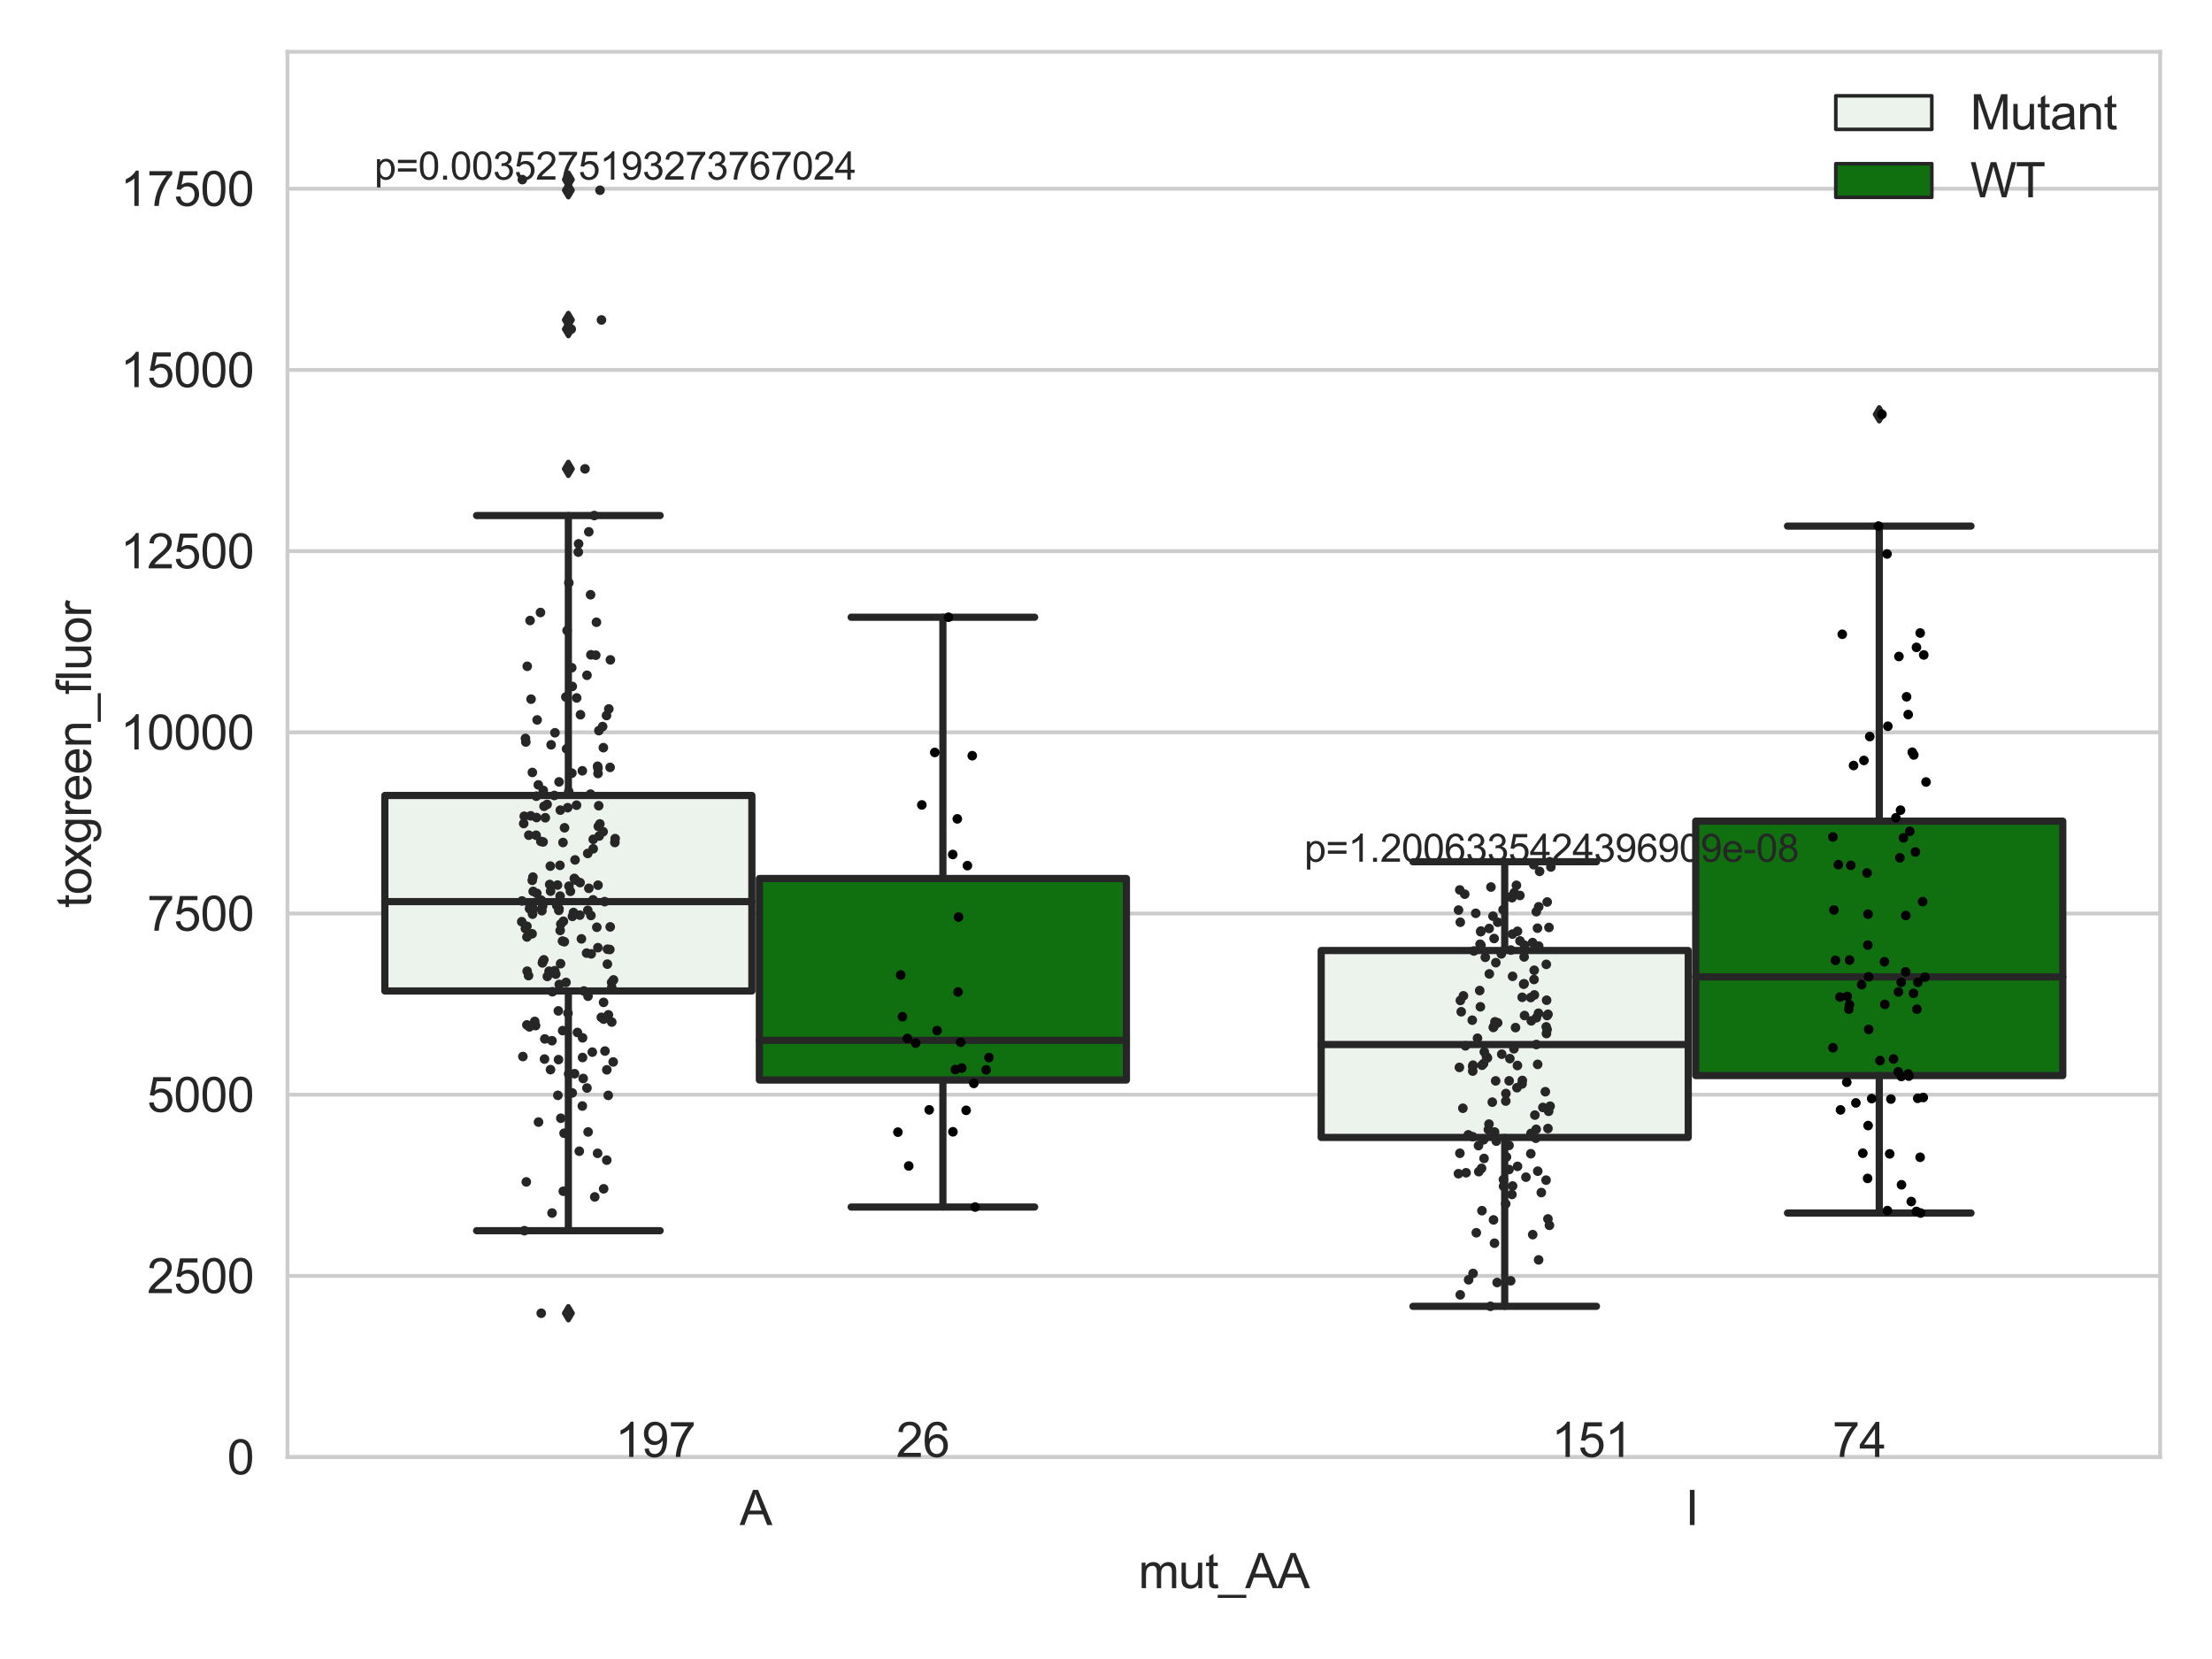 <?xml version="1.0" encoding="utf-8" standalone="no"?>
<!DOCTYPE svg PUBLIC "-//W3C//DTD SVG 1.1//EN"
  "http://www.w3.org/Graphics/SVG/1.1/DTD/svg11.dtd">
<svg xmlns:xlink="http://www.w3.org/1999/xlink" width="460.8pt" height="345.6pt" viewBox="0 0 460.8 345.6" xmlns="http://www.w3.org/2000/svg" version="1.1">
 <defs>
  <style type="text/css">*{stroke-linejoin: round; stroke-linecap: butt}</style>
 </defs>
 <g id="figure_1">
  <g id="patch_1">
   <path d="M 0 345.6 
L 460.8 345.6 
L 460.8 0 
L 0 0 
z
" style="fill: #ffffff"/>
  </g>
  <g id="axes_1">
   <g id="patch_2">
    <path d="M 59.881 303.539 
L 450 303.539 
L 450 10.8 
L 59.881 10.8 
z
" style="fill: #ffffff"/>
   </g>
   <g id="matplotlib.axis_1">
    <g id="xtick_1">
     <g id="text_1">
      <!-- A -->
      <g style="fill: #262626" transform="translate(154.076 317.697)scale(0.1 -0.1)">
       <defs>
        <path id="ArialMT-41" d="M -9 0 
L 1750 4581 
L 2403 4581 
L 4278 0 
L 3588 0 
L 3053 1388 
L 1138 1388 
L 634 0 
L -9 0 
z
M 1313 1881 
L 2866 1881 
L 2388 3150 
Q 2169 3728 2063 4100 
Q 1975 3659 1816 3225 
L 1313 1881 
z
" transform="scale(0.016)"/>
       </defs>
       <use xlink:href="#ArialMT-41"/>
      </g>
     </g>
    </g>
    <g id="xtick_2">
     <g id="text_2">
      <!-- I -->
      <g style="fill: #262626" transform="translate(351.081 317.697)scale(0.1 -0.1)">
       <defs>
        <path id="ArialMT-49" d="M 597 0 
L 597 4581 
L 1203 4581 
L 1203 0 
L 597 0 
z
" transform="scale(0.016)"/>
       </defs>
       <use xlink:href="#ArialMT-49"/>
      </g>
     </g>
    </g>
    <g id="text_3">
     <!-- mut_AA -->
     <g style="fill: #262626" transform="translate(237.155 330.842)scale(0.1 -0.1)">
      <defs>
       <path id="ArialMT-6d" d="M 422 0 
L 422 3319 
L 925 3319 
L 925 2853 
Q 1081 3097 1340 3245 
Q 1600 3394 1931 3394 
Q 2300 3394 2536 3241 
Q 2772 3088 2869 2813 
Q 3263 3394 3894 3394 
Q 4388 3394 4653 3120 
Q 4919 2847 4919 2278 
L 4919 0 
L 4359 0 
L 4359 2091 
Q 4359 2428 4304 2576 
Q 4250 2725 4106 2815 
Q 3963 2906 3769 2906 
Q 3419 2906 3187 2673 
Q 2956 2441 2956 1928 
L 2956 0 
L 2394 0 
L 2394 2156 
Q 2394 2531 2256 2718 
Q 2119 2906 1806 2906 
Q 1569 2906 1367 2781 
Q 1166 2656 1075 2415 
Q 984 2175 984 1722 
L 984 0 
L 422 0 
z
" transform="scale(0.016)"/>
       <path id="ArialMT-75" d="M 2597 0 
L 2597 488 
Q 2209 -75 1544 -75 
Q 1250 -75 995 37 
Q 741 150 617 320 
Q 494 491 444 738 
Q 409 903 409 1263 
L 409 3319 
L 972 3319 
L 972 1478 
Q 972 1038 1006 884 
Q 1059 663 1231 536 
Q 1403 409 1656 409 
Q 1909 409 2131 539 
Q 2353 669 2445 892 
Q 2538 1116 2538 1541 
L 2538 3319 
L 3100 3319 
L 3100 0 
L 2597 0 
z
" transform="scale(0.016)"/>
       <path id="ArialMT-74" d="M 1650 503 
L 1731 6 
Q 1494 -44 1306 -44 
Q 1000 -44 831 53 
Q 663 150 594 308 
Q 525 466 525 972 
L 525 2881 
L 113 2881 
L 113 3319 
L 525 3319 
L 525 4141 
L 1084 4478 
L 1084 3319 
L 1650 3319 
L 1650 2881 
L 1084 2881 
L 1084 941 
Q 1084 700 1114 631 
Q 1144 563 1211 522 
Q 1278 481 1403 481 
Q 1497 481 1650 503 
z
" transform="scale(0.016)"/>
       <path id="ArialMT-5f" d="M -97 -1272 
L -97 -866 
L 3631 -866 
L 3631 -1272 
L -97 -1272 
z
" transform="scale(0.016)"/>
      </defs>
      <use xlink:href="#ArialMT-6d"/>
      <use xlink:href="#ArialMT-75" x="83.301"/>
      <use xlink:href="#ArialMT-74" x="138.916"/>
      <use xlink:href="#ArialMT-5f" x="166.699"/>
      <use xlink:href="#ArialMT-41" x="222.314"/>
      <use xlink:href="#ArialMT-41" x="289.014"/>
     </g>
    </g>
   </g>
   <g id="matplotlib.axis_2">
    <g id="ytick_1">
     <g id="line2d_1">
      <path d="M 59.881 303.539 
L 450 303.539 
" clip-path="url(#p90c6b9b260)" style="fill: none; stroke: #cccccc; stroke-width: 0.8; stroke-linecap: round"/>
     </g>
     <g id="text_4">
      <!-- 0 -->
      <g style="fill: #262626" transform="translate(47.32 307.118)scale(0.1 -0.1)">
       <defs>
        <path id="ArialMT-30" d="M 266 2259 
Q 266 3072 433 3567 
Q 600 4063 929 4331 
Q 1259 4600 1759 4600 
Q 2128 4600 2406 4451 
Q 2684 4303 2865 4023 
Q 3047 3744 3150 3342 
Q 3253 2941 3253 2259 
Q 3253 1453 3087 958 
Q 2922 463 2592 192 
Q 2263 -78 1759 -78 
Q 1097 -78 719 397 
Q 266 969 266 2259 
z
M 844 2259 
Q 844 1131 1108 757 
Q 1372 384 1759 384 
Q 2147 384 2411 759 
Q 2675 1134 2675 2259 
Q 2675 3391 2411 3762 
Q 2147 4134 1753 4134 
Q 1366 4134 1134 3806 
Q 844 3388 844 2259 
z
" transform="scale(0.016)"/>
       </defs>
       <use xlink:href="#ArialMT-30"/>
      </g>
     </g>
    </g>
    <g id="ytick_2">
     <g id="line2d_2">
      <path d="M 59.881 265.793 
L 450 265.793 
" clip-path="url(#p90c6b9b260)" style="fill: none; stroke: #cccccc; stroke-width: 0.8; stroke-linecap: round"/>
     </g>
     <g id="text_5">
      <!-- 2500 -->
      <g style="fill: #262626" transform="translate(30.637 269.372)scale(0.1 -0.1)">
       <defs>
        <path id="ArialMT-32" d="M 3222 541 
L 3222 0 
L 194 0 
Q 188 203 259 391 
Q 375 700 629 1000 
Q 884 1300 1366 1694 
Q 2113 2306 2375 2664 
Q 2638 3022 2638 3341 
Q 2638 3675 2398 3904 
Q 2159 4134 1775 4134 
Q 1369 4134 1125 3890 
Q 881 3647 878 3216 
L 300 3275 
Q 359 3922 746 4261 
Q 1134 4600 1788 4600 
Q 2447 4600 2831 4234 
Q 3216 3869 3216 3328 
Q 3216 3053 3103 2787 
Q 2991 2522 2730 2228 
Q 2469 1934 1863 1422 
Q 1356 997 1212 845 
Q 1069 694 975 541 
L 3222 541 
z
" transform="scale(0.016)"/>
        <path id="ArialMT-35" d="M 266 1200 
L 856 1250 
Q 922 819 1161 601 
Q 1400 384 1738 384 
Q 2144 384 2425 690 
Q 2706 997 2706 1503 
Q 2706 1984 2436 2262 
Q 2166 2541 1728 2541 
Q 1456 2541 1237 2417 
Q 1019 2294 894 2097 
L 366 2166 
L 809 4519 
L 3088 4519 
L 3088 3981 
L 1259 3981 
L 1013 2750 
Q 1425 3038 1878 3038 
Q 2478 3038 2890 2622 
Q 3303 2206 3303 1553 
Q 3303 931 2941 478 
Q 2500 -78 1738 -78 
Q 1113 -78 717 272 
Q 322 622 266 1200 
z
" transform="scale(0.016)"/>
       </defs>
       <use xlink:href="#ArialMT-32"/>
       <use xlink:href="#ArialMT-35" x="55.615"/>
       <use xlink:href="#ArialMT-30" x="111.23"/>
       <use xlink:href="#ArialMT-30" x="166.846"/>
      </g>
     </g>
    </g>
    <g id="ytick_3">
     <g id="line2d_3">
      <path d="M 59.881 228.047 
L 450 228.047 
" clip-path="url(#p90c6b9b260)" style="fill: none; stroke: #cccccc; stroke-width: 0.8; stroke-linecap: round"/>
     </g>
     <g id="text_6">
      <!-- 5000 -->
      <g style="fill: #262626" transform="translate(30.637 231.626)scale(0.1 -0.1)">
       <use xlink:href="#ArialMT-35"/>
       <use xlink:href="#ArialMT-30" x="55.615"/>
       <use xlink:href="#ArialMT-30" x="111.23"/>
       <use xlink:href="#ArialMT-30" x="166.846"/>
      </g>
     </g>
    </g>
    <g id="ytick_4">
     <g id="line2d_4">
      <path d="M 59.881 190.302 
L 450 190.302 
" clip-path="url(#p90c6b9b260)" style="fill: none; stroke: #cccccc; stroke-width: 0.8; stroke-linecap: round"/>
     </g>
     <g id="text_7">
      <!-- 7500 -->
      <g style="fill: #262626" transform="translate(30.637 193.881)scale(0.1 -0.1)">
       <defs>
        <path id="ArialMT-37" d="M 303 3981 
L 303 4522 
L 3269 4522 
L 3269 4084 
Q 2831 3619 2401 2847 
Q 1972 2075 1738 1259 
Q 1569 684 1522 0 
L 944 0 
Q 953 541 1156 1306 
Q 1359 2072 1739 2783 
Q 2119 3494 2547 3981 
L 303 3981 
z
" transform="scale(0.016)"/>
       </defs>
       <use xlink:href="#ArialMT-37"/>
       <use xlink:href="#ArialMT-35" x="55.615"/>
       <use xlink:href="#ArialMT-30" x="111.23"/>
       <use xlink:href="#ArialMT-30" x="166.846"/>
      </g>
     </g>
    </g>
    <g id="ytick_5">
     <g id="line2d_5">
      <path d="M 59.881 152.556 
L 450 152.556 
" clip-path="url(#p90c6b9b260)" style="fill: none; stroke: #cccccc; stroke-width: 0.8; stroke-linecap: round"/>
     </g>
     <g id="text_8">
      <!-- 10000 -->
      <g style="fill: #262626" transform="translate(25.077 156.135)scale(0.1 -0.1)">
       <defs>
        <path id="ArialMT-31" d="M 2384 0 
L 1822 0 
L 1822 3584 
Q 1619 3391 1289 3197 
Q 959 3003 697 2906 
L 697 3450 
Q 1169 3672 1522 3987 
Q 1875 4303 2022 4600 
L 2384 4600 
L 2384 0 
z
" transform="scale(0.016)"/>
       </defs>
       <use xlink:href="#ArialMT-31"/>
       <use xlink:href="#ArialMT-30" x="55.615"/>
       <use xlink:href="#ArialMT-30" x="111.23"/>
       <use xlink:href="#ArialMT-30" x="166.846"/>
       <use xlink:href="#ArialMT-30" x="222.461"/>
      </g>
     </g>
    </g>
    <g id="ytick_6">
     <g id="line2d_6">
      <path d="M 59.881 114.811 
L 450 114.811 
" clip-path="url(#p90c6b9b260)" style="fill: none; stroke: #cccccc; stroke-width: 0.8; stroke-linecap: round"/>
     </g>
     <g id="text_9">
      <!-- 12500 -->
      <g style="fill: #262626" transform="translate(25.077 118.39)scale(0.1 -0.1)">
       <use xlink:href="#ArialMT-31"/>
       <use xlink:href="#ArialMT-32" x="55.615"/>
       <use xlink:href="#ArialMT-35" x="111.23"/>
       <use xlink:href="#ArialMT-30" x="166.846"/>
       <use xlink:href="#ArialMT-30" x="222.461"/>
      </g>
     </g>
    </g>
    <g id="ytick_7">
     <g id="line2d_7">
      <path d="M 59.881 77.065 
L 450 77.065 
" clip-path="url(#p90c6b9b260)" style="fill: none; stroke: #cccccc; stroke-width: 0.8; stroke-linecap: round"/>
     </g>
     <g id="text_10">
      <!-- 15000 -->
      <g style="fill: #262626" transform="translate(25.077 80.644)scale(0.1 -0.1)">
       <use xlink:href="#ArialMT-31"/>
       <use xlink:href="#ArialMT-35" x="55.615"/>
       <use xlink:href="#ArialMT-30" x="111.23"/>
       <use xlink:href="#ArialMT-30" x="166.846"/>
       <use xlink:href="#ArialMT-30" x="222.461"/>
      </g>
     </g>
    </g>
    <g id="ytick_8">
     <g id="line2d_8">
      <path d="M 59.881 39.319 
L 450 39.319 
" clip-path="url(#p90c6b9b260)" style="fill: none; stroke: #cccccc; stroke-width: 0.8; stroke-linecap: round"/>
     </g>
     <g id="text_11">
      <!-- 17500 -->
      <g style="fill: #262626" transform="translate(25.077 42.898)scale(0.1 -0.1)">
       <use xlink:href="#ArialMT-31"/>
       <use xlink:href="#ArialMT-37" x="55.615"/>
       <use xlink:href="#ArialMT-35" x="111.23"/>
       <use xlink:href="#ArialMT-30" x="166.846"/>
       <use xlink:href="#ArialMT-30" x="222.461"/>
      </g>
     </g>
    </g>
    <g id="text_12">
     <!-- toxgreen_fluor -->
     <g style="fill: #262626" transform="translate(18.972 189.132)rotate(-90)scale(0.1 -0.1)">
      <defs>
       <path id="ArialMT-6f" d="M 213 1659 
Q 213 2581 725 3025 
Q 1153 3394 1769 3394 
Q 2453 3394 2887 2945 
Q 3322 2497 3322 1706 
Q 3322 1066 3130 698 
Q 2938 331 2570 128 
Q 2203 -75 1769 -75 
Q 1072 -75 642 372 
Q 213 819 213 1659 
z
M 791 1659 
Q 791 1022 1069 705 
Q 1347 388 1769 388 
Q 2188 388 2466 706 
Q 2744 1025 2744 1678 
Q 2744 2294 2464 2611 
Q 2184 2928 1769 2928 
Q 1347 2928 1069 2612 
Q 791 2297 791 1659 
z
" transform="scale(0.016)"/>
       <path id="ArialMT-78" d="M 47 0 
L 1259 1725 
L 138 3319 
L 841 3319 
L 1350 2541 
Q 1494 2319 1581 2169 
Q 1719 2375 1834 2534 
L 2394 3319 
L 3066 3319 
L 1919 1756 
L 3153 0 
L 2463 0 
L 1781 1031 
L 1600 1309 
L 728 0 
L 47 0 
z
" transform="scale(0.016)"/>
       <path id="ArialMT-67" d="M 319 -275 
L 866 -356 
Q 900 -609 1056 -725 
Q 1266 -881 1628 -881 
Q 2019 -881 2231 -725 
Q 2444 -569 2519 -288 
Q 2563 -116 2559 434 
Q 2191 0 1641 0 
Q 956 0 581 494 
Q 206 988 206 1678 
Q 206 2153 378 2554 
Q 550 2956 876 3175 
Q 1203 3394 1644 3394 
Q 2231 3394 2613 2919 
L 2613 3319 
L 3131 3319 
L 3131 450 
Q 3131 -325 2973 -648 
Q 2816 -972 2473 -1159 
Q 2131 -1347 1631 -1347 
Q 1038 -1347 672 -1080 
Q 306 -813 319 -275 
z
M 784 1719 
Q 784 1066 1043 766 
Q 1303 466 1694 466 
Q 2081 466 2343 764 
Q 2606 1063 2606 1700 
Q 2606 2309 2336 2618 
Q 2066 2928 1684 2928 
Q 1309 2928 1046 2623 
Q 784 2319 784 1719 
z
" transform="scale(0.016)"/>
       <path id="ArialMT-72" d="M 416 0 
L 416 3319 
L 922 3319 
L 922 2816 
Q 1116 3169 1280 3281 
Q 1444 3394 1641 3394 
Q 1925 3394 2219 3213 
L 2025 2691 
Q 1819 2813 1613 2813 
Q 1428 2813 1281 2702 
Q 1134 2591 1072 2394 
Q 978 2094 978 1738 
L 978 0 
L 416 0 
z
" transform="scale(0.016)"/>
       <path id="ArialMT-65" d="M 2694 1069 
L 3275 997 
Q 3138 488 2766 206 
Q 2394 -75 1816 -75 
Q 1088 -75 661 373 
Q 234 822 234 1631 
Q 234 2469 665 2931 
Q 1097 3394 1784 3394 
Q 2450 3394 2872 2941 
Q 3294 2488 3294 1666 
Q 3294 1616 3291 1516 
L 816 1516 
Q 847 969 1125 678 
Q 1403 388 1819 388 
Q 2128 388 2347 550 
Q 2566 713 2694 1069 
z
M 847 1978 
L 2700 1978 
Q 2663 2397 2488 2606 
Q 2219 2931 1791 2931 
Q 1403 2931 1139 2672 
Q 875 2413 847 1978 
z
" transform="scale(0.016)"/>
       <path id="ArialMT-6e" d="M 422 0 
L 422 3319 
L 928 3319 
L 928 2847 
Q 1294 3394 1984 3394 
Q 2284 3394 2536 3286 
Q 2788 3178 2913 3003 
Q 3038 2828 3088 2588 
Q 3119 2431 3119 2041 
L 3119 0 
L 2556 0 
L 2556 2019 
Q 2556 2363 2490 2533 
Q 2425 2703 2258 2804 
Q 2091 2906 1866 2906 
Q 1506 2906 1245 2678 
Q 984 2450 984 1813 
L 984 0 
L 422 0 
z
" transform="scale(0.016)"/>
       <path id="ArialMT-66" d="M 556 0 
L 556 2881 
L 59 2881 
L 59 3319 
L 556 3319 
L 556 3672 
Q 556 4006 616 4169 
Q 697 4388 901 4523 
Q 1106 4659 1475 4659 
Q 1713 4659 2000 4603 
L 1916 4113 
Q 1741 4144 1584 4144 
Q 1328 4144 1222 4034 
Q 1116 3925 1116 3625 
L 1116 3319 
L 1763 3319 
L 1763 2881 
L 1116 2881 
L 1116 0 
L 556 0 
z
" transform="scale(0.016)"/>
       <path id="ArialMT-6c" d="M 409 0 
L 409 4581 
L 972 4581 
L 972 0 
L 409 0 
z
" transform="scale(0.016)"/>
      </defs>
      <use xlink:href="#ArialMT-74"/>
      <use xlink:href="#ArialMT-6f" x="27.783"/>
      <use xlink:href="#ArialMT-78" x="83.398"/>
      <use xlink:href="#ArialMT-67" x="133.398"/>
      <use xlink:href="#ArialMT-72" x="189.014"/>
      <use xlink:href="#ArialMT-65" x="222.314"/>
      <use xlink:href="#ArialMT-65" x="277.93"/>
      <use xlink:href="#ArialMT-6e" x="333.545"/>
      <use xlink:href="#ArialMT-5f" x="389.16"/>
      <use xlink:href="#ArialMT-66" x="444.775"/>
      <use xlink:href="#ArialMT-6c" x="472.559"/>
      <use xlink:href="#ArialMT-75" x="494.775"/>
      <use xlink:href="#ArialMT-6f" x="550.391"/>
      <use xlink:href="#ArialMT-72" x="606.006"/>
     </g>
    </g>
   </g>
   <g id="patch_3">
    <path d="M 80.167 206.441 
L 156.631 206.441 
L 156.631 165.71 
L 80.167 165.71 
L 80.167 206.441 
z
" clip-path="url(#p90c6b9b260)" style="fill: #ecf2ec; stroke: #262626; stroke-width: 1.5; stroke-linejoin: miter"/>
   </g>
   <g id="patch_4">
    <path d="M 158.191 224.988 
L 234.654 224.988 
L 234.654 183.004 
L 158.191 183.004 
L 158.191 224.988 
z
" clip-path="url(#p90c6b9b260)" style="fill: #107010; stroke: #262626; stroke-width: 1.5; stroke-linejoin: miter"/>
   </g>
   <g id="patch_5">
    <path d="M 275.227 236.955 
L 351.69 236.955 
L 351.69 198.01 
L 275.227 198.01 
L 275.227 236.955 
z
" clip-path="url(#p90c6b9b260)" style="fill: #ecf2ec; stroke: #262626; stroke-width: 1.5; stroke-linejoin: miter"/>
   </g>
   <g id="patch_6">
    <path d="M 353.251 224.061 
L 429.714 224.061 
L 429.714 171.056 
L 353.251 171.056 
L 353.251 224.061 
z
" clip-path="url(#p90c6b9b260)" style="fill: #107010; stroke: #262626; stroke-width: 1.5; stroke-linejoin: miter"/>
   </g>
   <g id="patch_7">
    <path d="M 157.411 303.539 
L 157.411 303.539 
L 157.411 303.539 
L 157.411 303.539 
z
" clip-path="url(#p90c6b9b260)" style="fill: #ecf2ec; stroke: #262626; stroke-width: 0.75; stroke-linejoin: miter"/>
   </g>
   <g id="patch_8">
    <path d="M 157.411 303.539 
L 157.411 303.539 
L 157.411 303.539 
L 157.411 303.539 
z
" clip-path="url(#p90c6b9b260)" style="fill: #107010; stroke: #262626; stroke-width: 0.75; stroke-linejoin: miter"/>
   </g>
   <g id="PathCollection_1"/>
   <g id="PathCollection_2"/>
   <g id="line2d_9">
    <path d="M 118.399 206.441 
L 118.399 256.375 
" clip-path="url(#p90c6b9b260)" style="fill: none; stroke: #262626; stroke-width: 1.5; stroke-linecap: round"/>
   </g>
   <g id="line2d_10">
    <path d="M 118.399 165.71 
L 118.399 107.397 
" clip-path="url(#p90c6b9b260)" style="fill: none; stroke: #262626; stroke-width: 1.5; stroke-linecap: round"/>
   </g>
   <g id="line2d_11">
    <path d="M 99.283 256.375 
L 137.515 256.375 
" clip-path="url(#p90c6b9b260)" style="fill: none; stroke: #262626; stroke-width: 1.5; stroke-linecap: round"/>
   </g>
   <g id="line2d_12">
    <path d="M 99.283 107.397 
L 137.515 107.397 
" clip-path="url(#p90c6b9b260)" style="fill: none; stroke: #262626; stroke-width: 1.5; stroke-linecap: round"/>
   </g>
   <g id="line2d_13">
    <defs>
     <path id="m07eeba69f6" d="M -0 1.414 
L 0.849 0 
L 0 -1.414 
L -0.849 -0 
z
" style="stroke: #262626; stroke-linejoin: miter"/>
    </defs>
    <g clip-path="url(#p90c6b9b260)">
     <use xlink:href="#m07eeba69f6" x="118.399" y="273.571" style="fill: #262626; stroke: #262626; stroke-linejoin: miter"/>
     <use xlink:href="#m07eeba69f6" x="118.399" y="39.631" style="fill: #262626; stroke: #262626; stroke-linejoin: miter"/>
     <use xlink:href="#m07eeba69f6" x="118.399" y="66.65" style="fill: #262626; stroke: #262626; stroke-linejoin: miter"/>
     <use xlink:href="#m07eeba69f6" x="118.399" y="68.57" style="fill: #262626; stroke: #262626; stroke-linejoin: miter"/>
     <use xlink:href="#m07eeba69f6" x="118.399" y="97.674" style="fill: #262626; stroke: #262626; stroke-linejoin: miter"/>
     <use xlink:href="#m07eeba69f6" x="118.399" y="37.413" style="fill: #262626; stroke: #262626; stroke-linejoin: miter"/>
    </g>
   </g>
   <g id="line2d_14">
    <path d="M 196.423 224.988 
L 196.423 251.444 
" clip-path="url(#p90c6b9b260)" style="fill: none; stroke: #262626; stroke-width: 1.5; stroke-linecap: round"/>
   </g>
   <g id="line2d_15">
    <path d="M 196.423 183.004 
L 196.423 128.58 
" clip-path="url(#p90c6b9b260)" style="fill: none; stroke: #262626; stroke-width: 1.5; stroke-linecap: round"/>
   </g>
   <g id="line2d_16">
    <path d="M 177.307 251.444 
L 215.539 251.444 
" clip-path="url(#p90c6b9b260)" style="fill: none; stroke: #262626; stroke-width: 1.5; stroke-linecap: round"/>
   </g>
   <g id="line2d_17">
    <path d="M 177.307 128.58 
L 215.539 128.58 
" clip-path="url(#p90c6b9b260)" style="fill: none; stroke: #262626; stroke-width: 1.5; stroke-linecap: round"/>
   </g>
   <g id="line2d_18"/>
   <g id="line2d_19">
    <path d="M 313.458 236.955 
L 313.458 272.13 
" clip-path="url(#p90c6b9b260)" style="fill: none; stroke: #262626; stroke-width: 1.5; stroke-linecap: round"/>
   </g>
   <g id="line2d_20">
    <path d="M 313.458 198.01 
L 313.458 179.52 
" clip-path="url(#p90c6b9b260)" style="fill: none; stroke: #262626; stroke-width: 1.5; stroke-linecap: round"/>
   </g>
   <g id="line2d_21">
    <path d="M 294.343 272.13 
L 332.574 272.13 
" clip-path="url(#p90c6b9b260)" style="fill: none; stroke: #262626; stroke-width: 1.5; stroke-linecap: round"/>
   </g>
   <g id="line2d_22">
    <path d="M 294.343 179.52 
L 332.574 179.52 
" clip-path="url(#p90c6b9b260)" style="fill: none; stroke: #262626; stroke-width: 1.5; stroke-linecap: round"/>
   </g>
   <g id="line2d_23"/>
   <g id="line2d_24">
    <path d="M 391.482 224.061 
L 391.482 252.697 
" clip-path="url(#p90c6b9b260)" style="fill: none; stroke: #262626; stroke-width: 1.5; stroke-linecap: round"/>
   </g>
   <g id="line2d_25">
    <path d="M 391.482 171.056 
L 391.482 109.593 
" clip-path="url(#p90c6b9b260)" style="fill: none; stroke: #262626; stroke-width: 1.5; stroke-linecap: round"/>
   </g>
   <g id="line2d_26">
    <path d="M 372.366 252.697 
L 410.598 252.697 
" clip-path="url(#p90c6b9b260)" style="fill: none; stroke: #262626; stroke-width: 1.5; stroke-linecap: round"/>
   </g>
   <g id="line2d_27">
    <path d="M 372.366 109.593 
L 410.598 109.593 
" clip-path="url(#p90c6b9b260)" style="fill: none; stroke: #262626; stroke-width: 1.5; stroke-linecap: round"/>
   </g>
   <g id="line2d_28">
    <g clip-path="url(#p90c6b9b260)">
     <use xlink:href="#m07eeba69f6" x="391.482" y="86.314" style="fill: #262626; stroke: #262626; stroke-linejoin: miter"/>
    </g>
   </g>
   <g id="line2d_29">
    <path d="M 80.167 187.827 
L 156.631 187.827 
" clip-path="url(#p90c6b9b260)" style="fill: none; stroke: #262626; stroke-width: 1.5; stroke-linecap: round"/>
   </g>
   <g id="line2d_30">
    <path d="M 158.191 216.724 
L 234.654 216.724 
" clip-path="url(#p90c6b9b260)" style="fill: none; stroke: #262626; stroke-width: 1.5; stroke-linecap: round"/>
   </g>
   <g id="line2d_31">
    <path d="M 275.227 217.592 
L 351.69 217.592 
" clip-path="url(#p90c6b9b260)" style="fill: none; stroke: #262626; stroke-width: 1.5; stroke-linecap: round"/>
   </g>
   <g id="line2d_32">
    <path d="M 353.251 203.512 
L 429.714 203.512 
" clip-path="url(#p90c6b9b260)" style="fill: none; stroke: #262626; stroke-width: 1.5; stroke-linecap: round"/>
   </g>
   <g id="patch_9">
    <path d="M 59.881 303.539 
L 59.881 10.8 
" style="fill: none; stroke: #cccccc; stroke-width: 0.8; stroke-linejoin: miter; stroke-linecap: square"/>
   </g>
   <g id="patch_10">
    <path d="M 450 303.539 
L 450 10.8 
" style="fill: none; stroke: #cccccc; stroke-width: 0.8; stroke-linejoin: miter; stroke-linecap: square"/>
   </g>
   <g id="patch_11">
    <path d="M 59.881 303.539 
L 450 303.539 
" style="fill: none; stroke: #cccccc; stroke-width: 0.8; stroke-linejoin: miter; stroke-linecap: square"/>
   </g>
   <g id="patch_12">
    <path d="M 59.881 10.8 
L 450 10.8 
" style="fill: none; stroke: #cccccc; stroke-width: 0.8; stroke-linejoin: miter; stroke-linecap: square"/>
   </g>
   <g id="PathCollection_3">
    <defs>
     <path id="C0_0_bdb94d353c" d="M 0 1 
C 0.265 1 0.52 0.895 0.707 0.707 
C 0.895 0.52 1 0.265 1 -0 
C 1 -0.265 0.895 -0.52 0.707 -0.707 
C 0.52 -0.895 0.265 -1 0 -1 
C -0.265 -1 -0.52 -0.895 -0.707 -0.707 
C -0.895 -0.52 -1 -0.265 -1 0 
C -1 0.265 -0.895 0.52 -0.707 0.707 
C -0.52 0.895 -0.265 1 0 1 
z
"/>
    </defs>
    <g clip-path="url(#p90c6b9b260)">
     <use xlink:href="#C0_0_bdb94d353c" x="114.696" y="185.651" style="fill: #262626"/>
    </g>
    <g clip-path="url(#p90c6b9b260)">
     <use xlink:href="#C0_0_bdb94d353c" x="113.434" y="220.622" style="fill: #262626"/>
    </g>
    <g clip-path="url(#p90c6b9b260)">
     <use xlink:href="#C0_0_bdb94d353c" x="121.357" y="220.3" style="fill: #262626"/>
    </g>
    <g clip-path="url(#p90c6b9b260)">
     <use xlink:href="#C0_0_bdb94d353c" x="125.266" y="211.927" style="fill: #262626"/>
    </g>
    <g clip-path="url(#p90c6b9b260)">
     <use xlink:href="#C0_0_bdb94d353c" x="111.833" y="186.102" style="fill: #262626"/>
    </g>
    <g clip-path="url(#p90c6b9b260)">
     <use xlink:href="#C0_0_bdb94d353c" x="111.717" y="165.864" style="fill: #262626"/>
    </g>
    <g clip-path="url(#p90c6b9b260)">
     <use xlink:href="#C0_0_bdb94d353c" x="127.439" y="205.724" style="fill: #262626"/>
    </g>
    <g clip-path="url(#p90c6b9b260)">
     <use xlink:href="#C0_0_bdb94d353c" x="110.847" y="194.525" style="fill: #262626"/>
    </g>
    <g clip-path="url(#p90c6b9b260)">
     <use xlink:href="#C0_0_bdb94d353c" x="111.674" y="173.998" style="fill: #262626"/>
    </g>
    <g clip-path="url(#p90c6b9b260)">
     <use xlink:href="#C0_0_bdb94d353c" x="123.542" y="187.454" style="fill: #262626"/>
    </g>
    <g clip-path="url(#p90c6b9b260)">
     <use xlink:href="#C0_0_bdb94d353c" x="109.635" y="246.213" style="fill: #262626"/>
    </g>
    <g clip-path="url(#p90c6b9b260)">
     <use xlink:href="#C0_0_bdb94d353c" x="123.02" y="165.432" style="fill: #262626"/>
    </g>
    <g clip-path="url(#p90c6b9b260)">
     <use xlink:href="#C0_0_bdb94d353c" x="113.338" y="167.965" style="fill: #262626"/>
    </g>
    <g clip-path="url(#p90c6b9b260)">
     <use xlink:href="#C0_0_bdb94d353c" x="116.31" y="210.588" style="fill: #262626"/>
    </g>
    <g clip-path="url(#p90c6b9b260)">
     <use xlink:href="#C0_0_bdb94d353c" x="120.469" y="115.015" style="fill: #262626"/>
    </g>
    <g clip-path="url(#p90c6b9b260)">
     <use xlink:href="#C0_0_bdb94d353c" x="120.675" y="239.819" style="fill: #262626"/>
    </g>
    <g clip-path="url(#p90c6b9b260)">
     <use xlink:href="#C0_0_bdb94d353c" x="127.097" y="159.862" style="fill: #262626"/>
    </g>
    <g clip-path="url(#p90c6b9b260)">
     <use xlink:href="#C0_0_bdb94d353c" x="123.16" y="198.709" style="fill: #262626"/>
    </g>
    <g clip-path="url(#p90c6b9b260)">
     <use xlink:href="#C0_0_bdb94d353c" x="115.55" y="202.215" style="fill: #262626"/>
    </g>
    <g clip-path="url(#p90c6b9b260)">
     <use xlink:href="#C0_0_bdb94d353c" x="111.072" y="185.693" style="fill: #262626"/>
    </g>
    <g clip-path="url(#p90c6b9b260)">
     <use xlink:href="#C0_0_bdb94d353c" x="118.521" y="184.608" style="fill: #262626"/>
    </g>
    <g clip-path="url(#p90c6b9b260)">
     <use xlink:href="#C0_0_bdb94d353c" x="116.65" y="180.268" style="fill: #262626"/>
    </g>
    <g clip-path="url(#p90c6b9b260)">
     <use xlink:href="#C0_0_bdb94d353c" x="124.487" y="159.622" style="fill: #262626"/>
    </g>
    <g clip-path="url(#p90c6b9b260)">
     <use xlink:href="#C0_0_bdb94d353c" x="125.736" y="208.812" style="fill: #262626"/>
    </g>
    <g clip-path="url(#p90c6b9b260)">
     <use xlink:href="#C0_0_bdb94d353c" x="121.119" y="195.583" style="fill: #262626"/>
    </g>
    <g clip-path="url(#p90c6b9b260)">
     <use xlink:href="#C0_0_bdb94d353c" x="117.507" y="236.075" style="fill: #262626"/>
    </g>
    <g clip-path="url(#p90c6b9b260)">
     <use xlink:href="#C0_0_bdb94d353c" x="128.085" y="175.505" style="fill: #262626"/>
    </g>
    <g clip-path="url(#p90c6b9b260)">
     <use xlink:href="#C0_0_bdb94d353c" x="117.28" y="175.509" style="fill: #262626"/>
    </g>
    <g clip-path="url(#p90c6b9b260)">
     <use xlink:href="#C0_0_bdb94d353c" x="115.779" y="202.929" style="fill: #262626"/>
    </g>
    <g clip-path="url(#p90c6b9b260)">
     <use xlink:href="#C0_0_bdb94d353c" x="118.477" y="164.911" style="fill: #262626"/>
    </g>
    <g clip-path="url(#p90c6b9b260)">
     <use xlink:href="#C0_0_bdb94d353c" x="117.367" y="191.918" style="fill: #262626"/>
    </g>
    <g clip-path="url(#p90c6b9b260)">
     <use xlink:href="#C0_0_bdb94d353c" x="127.806" y="204.13" style="fill: #262626"/>
    </g>
    <g clip-path="url(#p90c6b9b260)">
     <use xlink:href="#C0_0_bdb94d353c" x="121.487" y="224.667" style="fill: #262626"/>
    </g>
    <g clip-path="url(#p90c6b9b260)">
     <use xlink:href="#C0_0_bdb94d353c" x="112.142" y="163.506" style="fill: #262626"/>
    </g>
    <g clip-path="url(#p90c6b9b260)">
     <use xlink:href="#C0_0_bdb94d353c" x="117.342" y="248.158" style="fill: #262626"/>
    </g>
    <g clip-path="url(#p90c6b9b260)">
     <use xlink:href="#C0_0_bdb94d353c" x="117.875" y="145.195" style="fill: #262626"/>
    </g>
    <g clip-path="url(#p90c6b9b260)">
     <use xlink:href="#C0_0_bdb94d353c" x="116.692" y="193.832" style="fill: #262626"/>
    </g>
    <g clip-path="url(#p90c6b9b260)">
     <use xlink:href="#C0_0_bdb94d353c" x="110.423" y="129.261" style="fill: #262626"/>
    </g>
    <g clip-path="url(#p90c6b9b260)">
     <use xlink:href="#C0_0_bdb94d353c" x="119.207" y="227.675" style="fill: #262626"/>
    </g>
    <g clip-path="url(#p90c6b9b260)">
     <use xlink:href="#C0_0_bdb94d353c" x="126.545" y="197.742" style="fill: #262626"/>
    </g>
    <g clip-path="url(#p90c6b9b260)">
     <use xlink:href="#C0_0_bdb94d353c" x="110.402" y="188.592" style="fill: #262626"/>
    </g>
    <g clip-path="url(#p90c6b9b260)">
     <use xlink:href="#C0_0_bdb94d353c" x="122.658" y="110.787" style="fill: #262626"/>
    </g>
    <g clip-path="url(#p90c6b9b260)">
     <use xlink:href="#C0_0_bdb94d353c" x="109.771" y="195.184" style="fill: #262626"/>
    </g>
    <g clip-path="url(#p90c6b9b260)">
     <use xlink:href="#C0_0_bdb94d353c" x="124.327" y="193.163" style="fill: #262626"/>
    </g>
    <g clip-path="url(#p90c6b9b260)">
     <use xlink:href="#C0_0_bdb94d353c" x="124.817" y="174.159" style="fill: #262626"/>
    </g>
    <g clip-path="url(#p90c6b9b260)">
     <use xlink:href="#C0_0_bdb94d353c" x="124.488" y="240.258" style="fill: #262626"/>
    </g>
    <g clip-path="url(#p90c6b9b260)">
     <use xlink:href="#C0_0_bdb94d353c" x="127.735" y="221.222" style="fill: #262626"/>
    </g>
    <g clip-path="url(#p90c6b9b260)">
     <use xlink:href="#C0_0_bdb94d353c" x="115.609" y="152.652" style="fill: #262626"/>
    </g>
    <g clip-path="url(#p90c6b9b260)">
     <use xlink:href="#C0_0_bdb94d353c" x="117.214" y="214.698" style="fill: #262626"/>
    </g>
    <g clip-path="url(#p90c6b9b260)">
     <use xlink:href="#C0_0_bdb94d353c" x="120.839" y="183.865" style="fill: #262626"/>
    </g>
    <g clip-path="url(#p90c6b9b260)">
     <use xlink:href="#C0_0_bdb94d353c" x="109.443" y="193.435" style="fill: #262626"/>
    </g>
    <g clip-path="url(#p90c6b9b260)">
     <use xlink:href="#C0_0_bdb94d353c" x="120.793" y="190.64" style="fill: #262626"/>
    </g>
    <g clip-path="url(#p90c6b9b260)">
     <use xlink:href="#C0_0_bdb94d353c" x="119.693" y="223.671" style="fill: #262626"/>
    </g>
    <g clip-path="url(#p90c6b9b260)">
     <use xlink:href="#C0_0_bdb94d353c" x="115.474" y="165.71" style="fill: #262626"/>
    </g>
    <g clip-path="url(#p90c6b9b260)">
     <use xlink:href="#C0_0_bdb94d353c" x="114.641" y="180.428" style="fill: #262626"/>
    </g>
    <g clip-path="url(#p90c6b9b260)">
     <use xlink:href="#C0_0_bdb94d353c" x="123.029" y="123.897" style="fill: #262626"/>
    </g>
    <g clip-path="url(#p90c6b9b260)">
     <use xlink:href="#C0_0_bdb94d353c" x="124.989" y="39.631" style="fill: #262626"/>
    </g>
    <g clip-path="url(#p90c6b9b260)">
     <use xlink:href="#C0_0_bdb94d353c" x="109.463" y="153.826" style="fill: #262626"/>
    </g>
    <g clip-path="url(#p90c6b9b260)">
     <use xlink:href="#C0_0_bdb94d353c" x="112.749" y="273.571" style="fill: #262626"/>
    </g>
    <g clip-path="url(#p90c6b9b260)">
     <use xlink:href="#C0_0_bdb94d353c" x="114.388" y="202.319" style="fill: #262626"/>
    </g>
    <g clip-path="url(#p90c6b9b260)">
     <use xlink:href="#C0_0_bdb94d353c" x="117.559" y="196.183" style="fill: #262626"/>
    </g>
    <g clip-path="url(#p90c6b9b260)">
     <use xlink:href="#C0_0_bdb94d353c" x="120.92" y="148.891" style="fill: #262626"/>
    </g>
    <g clip-path="url(#p90c6b9b260)">
     <use xlink:href="#C0_0_bdb94d353c" x="118.829" y="185.677" style="fill: #262626"/>
    </g>
    <g clip-path="url(#p90c6b9b260)">
     <use xlink:href="#C0_0_bdb94d353c" x="118.019" y="156.006" style="fill: #262626"/>
    </g>
    <g clip-path="url(#p90c6b9b260)">
     <use xlink:href="#C0_0_bdb94d353c" x="115.079" y="206.599" style="fill: #262626"/>
    </g>
    <g clip-path="url(#p90c6b9b260)">
     <use xlink:href="#C0_0_bdb94d353c" x="125.957" y="187.827" style="fill: #262626"/>
    </g>
    <g clip-path="url(#p90c6b9b260)">
     <use xlink:href="#C0_0_bdb94d353c" x="127.038" y="197.799" style="fill: #262626"/>
    </g>
    <g clip-path="url(#p90c6b9b260)">
     <use xlink:href="#C0_0_bdb94d353c" x="111.775" y="170.31" style="fill: #262626"/>
    </g>
    <g clip-path="url(#p90c6b9b260)">
     <use xlink:href="#C0_0_bdb94d353c" x="112.732" y="187.524" style="fill: #262626"/>
    </g>
    <g clip-path="url(#p90c6b9b260)">
     <use xlink:href="#C0_0_bdb94d353c" x="111.396" y="212.777" style="fill: #262626"/>
    </g>
    <g clip-path="url(#p90c6b9b260)">
     <use xlink:href="#C0_0_bdb94d353c" x="119.916" y="183.344" style="fill: #262626"/>
    </g>
    <g clip-path="url(#p90c6b9b260)">
     <use xlink:href="#C0_0_bdb94d353c" x="117.602" y="172.442" style="fill: #262626"/>
    </g>
    <g clip-path="url(#p90c6b9b260)">
     <use xlink:href="#C0_0_bdb94d353c" x="112.182" y="233.75" style="fill: #262626"/>
    </g>
    <g clip-path="url(#p90c6b9b260)">
     <use xlink:href="#C0_0_bdb94d353c" x="120.099" y="167.735" style="fill: #262626"/>
    </g>
    <g clip-path="url(#p90c6b9b260)">
     <use xlink:href="#C0_0_bdb94d353c" x="116.142" y="184.375" style="fill: #262626"/>
    </g>
    <g clip-path="url(#p90c6b9b260)">
     <use xlink:href="#C0_0_bdb94d353c" x="111.015" y="182.718" style="fill: #262626"/>
    </g>
    <g clip-path="url(#p90c6b9b260)">
     <use xlink:href="#C0_0_bdb94d353c" x="113.135" y="175.389" style="fill: #262626"/>
    </g>
    <g clip-path="url(#p90c6b9b260)">
     <use xlink:href="#C0_0_bdb94d353c" x="125.298" y="66.65" style="fill: #262626"/>
    </g>
    <g clip-path="url(#p90c6b9b260)">
     <use xlink:href="#C0_0_bdb94d353c" x="109.832" y="138.803" style="fill: #262626"/>
    </g>
    <g clip-path="url(#p90c6b9b260)">
     <use xlink:href="#C0_0_bdb94d353c" x="122.446" y="189.641" style="fill: #262626"/>
    </g>
    <g clip-path="url(#p90c6b9b260)">
     <use xlink:href="#C0_0_bdb94d353c" x="109.758" y="213.507" style="fill: #262626"/>
    </g>
    <g clip-path="url(#p90c6b9b260)">
     <use xlink:href="#C0_0_bdb94d353c" x="116.46" y="162.883" style="fill: #262626"/>
    </g>
    <g clip-path="url(#p90c6b9b260)">
     <use xlink:href="#C0_0_bdb94d353c" x="124.567" y="160.025" style="fill: #262626"/>
    </g>
    <g clip-path="url(#p90c6b9b260)">
     <use xlink:href="#C0_0_bdb94d353c" x="126.528" y="200.846" style="fill: #262626"/>
    </g>
    <g clip-path="url(#p90c6b9b260)">
     <use xlink:href="#C0_0_bdb94d353c" x="128.142" y="174.702" style="fill: #262626"/>
    </g>
    <g clip-path="url(#p90c6b9b260)">
     <use xlink:href="#C0_0_bdb94d353c" x="122.281" y="140.67" style="fill: #262626"/>
    </g>
    <g clip-path="url(#p90c6b9b260)">
     <use xlink:href="#C0_0_bdb94d353c" x="124.248" y="129.624" style="fill: #262626"/>
    </g>
    <g clip-path="url(#p90c6b9b260)">
     <use xlink:href="#C0_0_bdb94d353c" x="112.996" y="200.587" style="fill: #262626"/>
    </g>
    <g clip-path="url(#p90c6b9b260)">
     <use xlink:href="#C0_0_bdb94d353c" x="110.102" y="203.238" style="fill: #262626"/>
    </g>
    <g clip-path="url(#p90c6b9b260)">
     <use xlink:href="#C0_0_bdb94d353c" x="125.643" y="173.255" style="fill: #262626"/>
    </g>
    <g clip-path="url(#p90c6b9b260)">
     <use xlink:href="#C0_0_bdb94d353c" x="125.691" y="155.754" style="fill: #262626"/>
    </g>
    <g clip-path="url(#p90c6b9b260)">
     <use xlink:href="#C0_0_bdb94d353c" x="126.401" y="241.68" style="fill: #262626"/>
    </g>
    <g clip-path="url(#p90c6b9b260)">
     <use xlink:href="#C0_0_bdb94d353c" x="116.777" y="200.751" style="fill: #262626"/>
    </g>
    <g clip-path="url(#p90c6b9b260)">
     <use xlink:href="#C0_0_bdb94d353c" x="116.829" y="192.498" style="fill: #262626"/>
    </g>
    <g clip-path="url(#p90c6b9b260)">
     <use xlink:href="#C0_0_bdb94d353c" x="114.808" y="155.158" style="fill: #262626"/>
    </g>
    <g clip-path="url(#p90c6b9b260)">
     <use xlink:href="#C0_0_bdb94d353c" x="121.363" y="216.202" style="fill: #262626"/>
    </g>
    <g clip-path="url(#p90c6b9b260)">
     <use xlink:href="#C0_0_bdb94d353c" x="116.725" y="168.767" style="fill: #262626"/>
    </g>
    <g clip-path="url(#p90c6b9b260)">
     <use xlink:href="#C0_0_bdb94d353c" x="118.32" y="211.076" style="fill: #262626"/>
    </g>
    <g clip-path="url(#p90c6b9b260)">
     <use xlink:href="#C0_0_bdb94d353c" x="120.292" y="215.087" style="fill: #262626"/>
    </g>
    <g clip-path="url(#p90c6b9b260)">
     <use xlink:href="#C0_0_bdb94d353c" x="119.794" y="179.133" style="fill: #262626"/>
    </g>
    <g clip-path="url(#p90c6b9b260)">
     <use xlink:href="#C0_0_bdb94d353c" x="110.316" y="189.304" style="fill: #262626"/>
    </g>
    <g clip-path="url(#p90c6b9b260)">
     <use xlink:href="#C0_0_bdb94d353c" x="126.412" y="222.865" style="fill: #262626"/>
    </g>
    <g clip-path="url(#p90c6b9b260)">
     <use xlink:href="#C0_0_bdb94d353c" x="124.11" y="136.494" style="fill: #262626"/>
    </g>
    <g clip-path="url(#p90c6b9b260)">
     <use xlink:href="#C0_0_bdb94d353c" x="116.681" y="186.664" style="fill: #262626"/>
    </g>
    <g clip-path="url(#p90c6b9b260)">
     <use xlink:href="#C0_0_bdb94d353c" x="111.107" y="189.278" style="fill: #262626"/>
    </g>
    <g clip-path="url(#p90c6b9b260)">
     <use xlink:href="#C0_0_bdb94d353c" x="109.096" y="171.56" style="fill: #262626"/>
    </g>
    <g clip-path="url(#p90c6b9b260)">
     <use xlink:href="#C0_0_bdb94d353c" x="118.996" y="68.57" style="fill: #262626"/>
    </g>
    <g clip-path="url(#p90c6b9b260)">
     <use xlink:href="#C0_0_bdb94d353c" x="113.599" y="170.353" style="fill: #262626"/>
    </g>
    <g clip-path="url(#p90c6b9b260)">
     <use xlink:href="#C0_0_bdb94d353c" x="122.273" y="226.649" style="fill: #262626"/>
    </g>
    <g clip-path="url(#p90c6b9b260)">
     <use xlink:href="#C0_0_bdb94d353c" x="116.412" y="189.647" style="fill: #262626"/>
    </g>
    <g clip-path="url(#p90c6b9b260)">
     <use xlink:href="#C0_0_bdb94d353c" x="109.212" y="170.04" style="fill: #262626"/>
    </g>
    <g clip-path="url(#p90c6b9b260)">
     <use xlink:href="#C0_0_bdb94d353c" x="115.004" y="252.697" style="fill: #262626"/>
    </g>
    <g clip-path="url(#p90c6b9b260)">
     <use xlink:href="#C0_0_bdb94d353c" x="125.752" y="212.3" style="fill: #262626"/>
    </g>
    <g clip-path="url(#p90c6b9b260)">
     <use xlink:href="#C0_0_bdb94d353c" x="118.449" y="223.723" style="fill: #262626"/>
    </g>
    <g clip-path="url(#p90c6b9b260)">
     <use xlink:href="#C0_0_bdb94d353c" x="119.218" y="142.994" style="fill: #262626"/>
    </g>
    <g clip-path="url(#p90c6b9b260)">
     <use xlink:href="#C0_0_bdb94d353c" x="122.513" y="235.807" style="fill: #262626"/>
    </g>
    <g clip-path="url(#p90c6b9b260)">
     <use xlink:href="#C0_0_bdb94d353c" x="110.938" y="190.433" style="fill: #262626"/>
    </g>
    <g clip-path="url(#p90c6b9b260)">
     <use xlink:href="#C0_0_bdb94d353c" x="118.133" y="131.352" style="fill: #262626"/>
    </g>
    <g clip-path="url(#p90c6b9b260)">
     <use xlink:href="#C0_0_bdb94d353c" x="117.907" y="204.655" style="fill: #262626"/>
    </g>
    <g clip-path="url(#p90c6b9b260)">
     <use xlink:href="#C0_0_bdb94d353c" x="119.468" y="190.087" style="fill: #262626"/>
    </g>
    <g clip-path="url(#p90c6b9b260)">
     <use xlink:href="#C0_0_bdb94d353c" x="116.35" y="220.738" style="fill: #262626"/>
    </g>
    <g clip-path="url(#p90c6b9b260)">
     <use xlink:href="#C0_0_bdb94d353c" x="113.172" y="164.656" style="fill: #262626"/>
    </g>
    <g clip-path="url(#p90c6b9b260)">
     <use xlink:href="#C0_0_bdb94d353c" x="108.927" y="220.093" style="fill: #262626"/>
    </g>
    <g clip-path="url(#p90c6b9b260)">
     <use xlink:href="#C0_0_bdb94d353c" x="124.578" y="184.4" style="fill: #262626"/>
    </g>
    <g clip-path="url(#p90c6b9b260)">
     <use xlink:href="#C0_0_bdb94d353c" x="127.153" y="137.462" style="fill: #262626"/>
    </g>
    <g clip-path="url(#p90c6b9b260)">
     <use xlink:href="#C0_0_bdb94d353c" x="112.667" y="175.273" style="fill: #262626"/>
    </g>
    <g clip-path="url(#p90c6b9b260)">
     <use xlink:href="#C0_0_bdb94d353c" x="124.58" y="161.134" style="fill: #262626"/>
    </g>
    <g clip-path="url(#p90c6b9b260)">
     <use xlink:href="#C0_0_bdb94d353c" x="126.35" y="149.06" style="fill: #262626"/>
    </g>
    <g clip-path="url(#p90c6b9b260)">
     <use xlink:href="#C0_0_bdb94d353c" x="117.181" y="196.043" style="fill: #262626"/>
    </g>
    <g clip-path="url(#p90c6b9b260)">
     <use xlink:href="#C0_0_bdb94d353c" x="120.132" y="145.388" style="fill: #262626"/>
    </g>
    <g clip-path="url(#p90c6b9b260)">
     <use xlink:href="#C0_0_bdb94d353c" x="114.512" y="184.254" style="fill: #262626"/>
    </g>
    <g clip-path="url(#p90c6b9b260)">
     <use xlink:href="#C0_0_bdb94d353c" x="110.159" y="173.985" style="fill: #262626"/>
    </g>
    <g clip-path="url(#p90c6b9b260)">
     <use xlink:href="#C0_0_bdb94d353c" x="110.899" y="160.916" style="fill: #262626"/>
    </g>
    <g clip-path="url(#p90c6b9b260)">
     <use xlink:href="#C0_0_bdb94d353c" x="110.629" y="145.645" style="fill: #262626"/>
    </g>
    <g clip-path="url(#p90c6b9b260)">
     <use xlink:href="#C0_0_bdb94d353c" x="116.506" y="205.079" style="fill: #262626"/>
    </g>
    <g clip-path="url(#p90c6b9b260)">
     <use xlink:href="#C0_0_bdb94d353c" x="121.31" y="230.403" style="fill: #262626"/>
    </g>
    <g clip-path="url(#p90c6b9b260)">
     <use xlink:href="#C0_0_bdb94d353c" x="113.295" y="199.945" style="fill: #262626"/>
    </g>
    <g clip-path="url(#p90c6b9b260)">
     <use xlink:href="#C0_0_bdb94d353c" x="108.736" y="187.685" style="fill: #262626"/>
    </g>
    <g clip-path="url(#p90c6b9b260)">
     <use xlink:href="#C0_0_bdb94d353c" x="122.198" y="198.548" style="fill: #262626"/>
    </g>
    <g clip-path="url(#p90c6b9b260)">
     <use xlink:href="#C0_0_bdb94d353c" x="124.722" y="167.85" style="fill: #262626"/>
    </g>
    <g clip-path="url(#p90c6b9b260)">
     <use xlink:href="#C0_0_bdb94d353c" x="119.106" y="139.099" style="fill: #262626"/>
    </g>
    <g clip-path="url(#p90c6b9b260)">
     <use xlink:href="#C0_0_bdb94d353c" x="126.708" y="228.189" style="fill: #262626"/>
    </g>
    <g clip-path="url(#p90c6b9b260)">
     <use xlink:href="#C0_0_bdb94d353c" x="125.753" y="247.652" style="fill: #262626"/>
    </g>
    <g clip-path="url(#p90c6b9b260)">
     <use xlink:href="#C0_0_bdb94d353c" x="125.543" y="151.354" style="fill: #262626"/>
    </g>
    <g clip-path="url(#p90c6b9b260)">
     <use xlink:href="#C0_0_bdb94d353c" x="123.582" y="174.846" style="fill: #262626"/>
    </g>
    <g clip-path="url(#p90c6b9b260)">
     <use xlink:href="#C0_0_bdb94d353c" x="115.98" y="188.634" style="fill: #262626"/>
    </g>
    <g clip-path="url(#p90c6b9b260)">
     <use xlink:href="#C0_0_bdb94d353c" x="119.126" y="161.062" style="fill: #262626"/>
    </g>
    <g clip-path="url(#p90c6b9b260)">
     <use xlink:href="#C0_0_bdb94d353c" x="123.897" y="249.335" style="fill: #262626"/>
    </g>
    <g clip-path="url(#p90c6b9b260)">
     <use xlink:href="#C0_0_bdb94d353c" x="122.5" y="207.529" style="fill: #262626"/>
    </g>
    <g clip-path="url(#p90c6b9b260)">
     <use xlink:href="#C0_0_bdb94d353c" x="113.081" y="200.275" style="fill: #262626"/>
    </g>
    <g clip-path="url(#p90c6b9b260)">
     <use xlink:href="#C0_0_bdb94d353c" x="122.669" y="185.053" style="fill: #262626"/>
    </g>
    <g clip-path="url(#p90c6b9b260)">
     <use xlink:href="#C0_0_bdb94d353c" x="127.119" y="193.086" style="fill: #262626"/>
    </g>
    <g clip-path="url(#p90c6b9b260)">
     <use xlink:href="#C0_0_bdb94d353c" x="116.831" y="232.951" style="fill: #262626"/>
    </g>
    <g clip-path="url(#p90c6b9b260)">
     <use xlink:href="#C0_0_bdb94d353c" x="124.757" y="152.2" style="fill: #262626"/>
    </g>
    <g clip-path="url(#p90c6b9b260)">
     <use xlink:href="#C0_0_bdb94d353c" x="109.54" y="154.574" style="fill: #262626"/>
    </g>
    <g clip-path="url(#p90c6b9b260)">
     <use xlink:href="#C0_0_bdb94d353c" x="116.214" y="228.181" style="fill: #262626"/>
    </g>
    <g clip-path="url(#p90c6b9b260)">
     <use xlink:href="#C0_0_bdb94d353c" x="119.639" y="182.99" style="fill: #262626"/>
    </g>
    <g clip-path="url(#p90c6b9b260)">
     <use xlink:href="#C0_0_bdb94d353c" x="127.438" y="212.906" style="fill: #262626"/>
    </g>
    <g clip-path="url(#p90c6b9b260)">
     <use xlink:href="#C0_0_bdb94d353c" x="121.634" y="206.441" style="fill: #262626"/>
    </g>
    <g clip-path="url(#p90c6b9b260)">
     <use xlink:href="#C0_0_bdb94d353c" x="108.688" y="192.008" style="fill: #262626"/>
    </g>
    <g clip-path="url(#p90c6b9b260)">
     <use xlink:href="#C0_0_bdb94d353c" x="118.252" y="168.257" style="fill: #262626"/>
    </g>
    <g clip-path="url(#p90c6b9b260)">
     <use xlink:href="#C0_0_bdb94d353c" x="114.987" y="216.799" style="fill: #262626"/>
    </g>
    <g clip-path="url(#p90c6b9b260)">
     <use xlink:href="#C0_0_bdb94d353c" x="110.552" y="169.955" style="fill: #262626"/>
    </g>
    <g clip-path="url(#p90c6b9b260)">
     <use xlink:href="#C0_0_bdb94d353c" x="126.74" y="211.412" style="fill: #262626"/>
    </g>
    <g clip-path="url(#p90c6b9b260)">
     <use xlink:href="#C0_0_bdb94d353c" x="123.575" y="176.819" style="fill: #262626"/>
    </g>
    <g clip-path="url(#p90c6b9b260)">
     <use xlink:href="#C0_0_bdb94d353c" x="126.828" y="147.689" style="fill: #262626"/>
    </g>
    <g clip-path="url(#p90c6b9b260)">
     <use xlink:href="#C0_0_bdb94d353c" x="123.093" y="136.409" style="fill: #262626"/>
    </g>
    <g clip-path="url(#p90c6b9b260)">
     <use xlink:href="#C0_0_bdb94d353c" x="113.041" y="188.747" style="fill: #262626"/>
    </g>
    <g clip-path="url(#p90c6b9b260)">
     <use xlink:href="#C0_0_bdb94d353c" x="116.449" y="189.335" style="fill: #262626"/>
    </g>
    <g clip-path="url(#p90c6b9b260)">
     <use xlink:href="#C0_0_bdb94d353c" x="123.796" y="107.397" style="fill: #262626"/>
    </g>
    <g clip-path="url(#p90c6b9b260)">
     <use xlink:href="#C0_0_bdb94d353c" x="121.865" y="97.674" style="fill: #262626"/>
    </g>
    <g clip-path="url(#p90c6b9b260)">
     <use xlink:href="#C0_0_bdb94d353c" x="111.897" y="149.973" style="fill: #262626"/>
    </g>
    <g clip-path="url(#p90c6b9b260)">
     <use xlink:href="#C0_0_bdb94d353c" x="113.977" y="167.573" style="fill: #262626"/>
    </g>
    <g clip-path="url(#p90c6b9b260)">
     <use xlink:href="#C0_0_bdb94d353c" x="118.498" y="121.41" style="fill: #262626"/>
    </g>
    <g clip-path="url(#p90c6b9b260)">
     <use xlink:href="#C0_0_bdb94d353c" x="114.679" y="222.826" style="fill: #262626"/>
    </g>
    <g clip-path="url(#p90c6b9b260)">
     <use xlink:href="#C0_0_bdb94d353c" x="113.492" y="216.426" style="fill: #262626"/>
    </g>
    <g clip-path="url(#p90c6b9b260)">
     <use xlink:href="#C0_0_bdb94d353c" x="121.31" y="160.571" style="fill: #262626"/>
    </g>
    <g clip-path="url(#p90c6b9b260)">
     <use xlink:href="#C0_0_bdb94d353c" x="111.57" y="213.655" style="fill: #262626"/>
    </g>
    <g clip-path="url(#p90c6b9b260)">
     <use xlink:href="#C0_0_bdb94d353c" x="110.876" y="183.387" style="fill: #262626"/>
    </g>
    <g clip-path="url(#p90c6b9b260)">
     <use xlink:href="#C0_0_bdb94d353c" x="123.101" y="190.713" style="fill: #262626"/>
    </g>
    <g clip-path="url(#p90c6b9b260)">
     <use xlink:href="#C0_0_bdb94d353c" x="112.887" y="189.719" style="fill: #262626"/>
    </g>
    <g clip-path="url(#p90c6b9b260)">
     <use xlink:href="#C0_0_bdb94d353c" x="127.412" y="204.654" style="fill: #262626"/>
    </g>
    <g clip-path="url(#p90c6b9b260)">
     <use xlink:href="#C0_0_bdb94d353c" x="114.019" y="203.408" style="fill: #262626"/>
    </g>
    <g clip-path="url(#p90c6b9b260)">
     <use xlink:href="#C0_0_bdb94d353c" x="108.818" y="37.413" style="fill: #262626"/>
    </g>
    <g clip-path="url(#p90c6b9b260)">
     <use xlink:href="#C0_0_bdb94d353c" x="126.027" y="218.954" style="fill: #262626"/>
    </g>
    <g clip-path="url(#p90c6b9b260)">
     <use xlink:href="#C0_0_bdb94d353c" x="124.644" y="172.162" style="fill: #262626"/>
    </g>
    <g clip-path="url(#p90c6b9b260)">
     <use xlink:href="#C0_0_bdb94d353c" x="109.82" y="202.315" style="fill: #262626"/>
    </g>
    <g clip-path="url(#p90c6b9b260)">
     <use xlink:href="#C0_0_bdb94d353c" x="124.961" y="171.641" style="fill: #262626"/>
    </g>
    <g clip-path="url(#p90c6b9b260)">
     <use xlink:href="#C0_0_bdb94d353c" x="112.59" y="127.597" style="fill: #262626"/>
    </g>
    <g clip-path="url(#p90c6b9b260)">
     <use xlink:href="#C0_0_bdb94d353c" x="110.293" y="213.915" style="fill: #262626"/>
    </g>
    <g clip-path="url(#p90c6b9b260)">
     <use xlink:href="#C0_0_bdb94d353c" x="122.437" y="177.792" style="fill: #262626"/>
    </g>
    <g clip-path="url(#p90c6b9b260)">
     <use xlink:href="#C0_0_bdb94d353c" x="109.768" y="192.951" style="fill: #262626"/>
    </g>
    <g clip-path="url(#p90c6b9b260)">
     <use xlink:href="#C0_0_bdb94d353c" x="124.554" y="197.419" style="fill: #262626"/>
    </g>
    <g clip-path="url(#p90c6b9b260)">
     <use xlink:href="#C0_0_bdb94d353c" x="109.241" y="256.375" style="fill: #262626"/>
    </g>
    <g clip-path="url(#p90c6b9b260)">
     <use xlink:href="#C0_0_bdb94d353c" x="120.529" y="113.287" style="fill: #262626"/>
    </g>
    <g clip-path="url(#p90c6b9b260)">
     <use xlink:href="#C0_0_bdb94d353c" x="119.247" y="190.9" style="fill: #262626"/>
    </g>
    <g clip-path="url(#p90c6b9b260)">
     <use xlink:href="#C0_0_bdb94d353c" x="123.387" y="219.175" style="fill: #262626"/>
    </g>
   </g>
   <g id="PathCollection_4">
    <defs>
     <path id="C1_0_3bb913e67d" d="M 0 1 
C 0.265 1 0.52 0.895 0.707 0.707 
C 0.895 0.52 1 0.265 1 -0 
C 1 -0.265 0.895 -0.52 0.707 -0.707 
C 0.52 -0.895 0.265 -1 0 -1 
C -0.265 -1 -0.52 -0.895 -0.707 -0.707 
C -0.895 -0.52 -1 -0.265 -1 0 
C -1 0.265 -0.895 0.52 -0.707 0.707 
C -0.52 0.895 -0.265 1 0 1 
z
"/>
    </defs>
    <g clip-path="url(#p90c6b9b260)">
     <use xlink:href="#C1_0_3bb913e67d" x="193.569" y="231.204"/>
    </g>
    <g clip-path="url(#p90c6b9b260)">
     <use xlink:href="#C1_0_3bb913e67d" x="202.537" y="157.428"/>
    </g>
    <g clip-path="url(#p90c6b9b260)">
     <use xlink:href="#C1_0_3bb913e67d" x="195.207" y="214.697"/>
    </g>
    <g clip-path="url(#p90c6b9b260)">
     <use xlink:href="#C1_0_3bb913e67d" x="189.305" y="242.89"/>
    </g>
    <g clip-path="url(#p90c6b9b260)">
     <use xlink:href="#C1_0_3bb913e67d" x="192.034" y="167.681"/>
    </g>
    <g clip-path="url(#p90c6b9b260)">
     <use xlink:href="#C1_0_3bb913e67d" x="187.632" y="203.111"/>
    </g>
    <g clip-path="url(#p90c6b9b260)">
     <use xlink:href="#C1_0_3bb913e67d" x="199.421" y="170.585"/>
    </g>
    <g clip-path="url(#p90c6b9b260)">
     <use xlink:href="#C1_0_3bb913e67d" x="199.578" y="206.64"/>
    </g>
    <g clip-path="url(#p90c6b9b260)">
     <use xlink:href="#C1_0_3bb913e67d" x="203.139" y="251.444"/>
    </g>
    <g clip-path="url(#p90c6b9b260)">
     <use xlink:href="#C1_0_3bb913e67d" x="188" y="211.8"/>
    </g>
    <g clip-path="url(#p90c6b9b260)">
     <use xlink:href="#C1_0_3bb913e67d" x="187.049" y="235.846"/>
    </g>
    <g clip-path="url(#p90c6b9b260)">
     <use xlink:href="#C1_0_3bb913e67d" x="201.26" y="231.3"/>
    </g>
    <g clip-path="url(#p90c6b9b260)">
     <use xlink:href="#C1_0_3bb913e67d" x="202.864" y="225.692"/>
    </g>
    <g clip-path="url(#p90c6b9b260)">
     <use xlink:href="#C1_0_3bb913e67d" x="205.436" y="222.874"/>
    </g>
    <g clip-path="url(#p90c6b9b260)">
     <use xlink:href="#C1_0_3bb913e67d" x="206.018" y="220.314"/>
    </g>
    <g clip-path="url(#p90c6b9b260)">
     <use xlink:href="#C1_0_3bb913e67d" x="190.754" y="217.291"/>
    </g>
    <g clip-path="url(#p90c6b9b260)">
     <use xlink:href="#C1_0_3bb913e67d" x="197.584" y="128.58"/>
    </g>
    <g clip-path="url(#p90c6b9b260)">
     <use xlink:href="#C1_0_3bb913e67d" x="200.348" y="222.492"/>
    </g>
    <g clip-path="url(#p90c6b9b260)">
     <use xlink:href="#C1_0_3bb913e67d" x="194.731" y="156.746"/>
    </g>
    <g clip-path="url(#p90c6b9b260)">
     <use xlink:href="#C1_0_3bb913e67d" x="200.126" y="217.123"/>
    </g>
    <g clip-path="url(#p90c6b9b260)">
     <use xlink:href="#C1_0_3bb913e67d" x="199.688" y="191.036"/>
    </g>
    <g clip-path="url(#p90c6b9b260)">
     <use xlink:href="#C1_0_3bb913e67d" x="198.471" y="178.008"/>
    </g>
    <g clip-path="url(#p90c6b9b260)">
     <use xlink:href="#C1_0_3bb913e67d" x="198.512" y="235.777"/>
    </g>
    <g clip-path="url(#p90c6b9b260)">
     <use xlink:href="#C1_0_3bb913e67d" x="189.035" y="216.326"/>
    </g>
    <g clip-path="url(#p90c6b9b260)">
     <use xlink:href="#C1_0_3bb913e67d" x="201.53" y="180.326"/>
    </g>
    <g clip-path="url(#p90c6b9b260)">
     <use xlink:href="#C1_0_3bb913e67d" x="199.013" y="222.815"/>
    </g>
   </g>
   <g id="PathCollection_5">
    <defs>
     <path id="C2_0_5fd23bf8f2" d="M 0 1 
C 0.265 1 0.52 0.895 0.707 0.707 
C 0.895 0.52 1 0.265 1 -0 
C 1 -0.265 0.895 -0.52 0.707 -0.707 
C 0.52 -0.895 0.265 -1 0 -1 
C -0.265 -1 -0.52 -0.895 -0.707 -0.707 
C -0.895 -0.52 -1 -0.265 -1 0 
C -1 0.265 -0.895 0.52 -0.707 0.707 
C -0.52 0.895 -0.265 1 0 1 
z
"/>
    </defs>
    <g clip-path="url(#p90c6b9b260)">
     <use xlink:href="#C2_0_5fd23bf8f2" x="315.898" y="184.425" style="fill: #262626"/>
    </g>
    <g clip-path="url(#p90c6b9b260)">
     <use xlink:href="#C2_0_5fd23bf8f2" x="319.263" y="196.352" style="fill: #262626"/>
    </g>
    <g clip-path="url(#p90c6b9b260)">
     <use xlink:href="#C2_0_5fd23bf8f2" x="315.711" y="214.069" style="fill: #262626"/>
    </g>
    <g clip-path="url(#p90c6b9b260)">
     <use xlink:href="#C2_0_5fd23bf8f2" x="307.997" y="238.656" style="fill: #262626"/>
    </g>
    <g clip-path="url(#p90c6b9b260)">
     <use xlink:href="#C2_0_5fd23bf8f2" x="314.977" y="187.01" style="fill: #262626"/>
    </g>
    <g clip-path="url(#p90c6b9b260)">
     <use xlink:href="#C2_0_5fd23bf8f2" x="318.896" y="240.339" style="fill: #262626"/>
    </g>
    <g clip-path="url(#p90c6b9b260)">
     <use xlink:href="#C2_0_5fd23bf8f2" x="304.02" y="222.36" style="fill: #262626"/>
    </g>
    <g clip-path="url(#p90c6b9b260)">
     <use xlink:href="#C2_0_5fd23bf8f2" x="310.872" y="229.598" style="fill: #262626"/>
    </g>
    <g clip-path="url(#p90c6b9b260)">
     <use xlink:href="#C2_0_5fd23bf8f2" x="311.205" y="213.843" style="fill: #262626"/>
    </g>
    <g clip-path="url(#p90c6b9b260)">
     <use xlink:href="#C2_0_5fd23bf8f2" x="322.157" y="215.308" style="fill: #262626"/>
    </g>
    <g clip-path="url(#p90c6b9b260)">
     <use xlink:href="#C2_0_5fd23bf8f2" x="315.065" y="194.586" style="fill: #262626"/>
    </g>
    <g clip-path="url(#p90c6b9b260)">
     <use xlink:href="#C2_0_5fd23bf8f2" x="320.492" y="211.079" style="fill: #262626"/>
    </g>
    <g clip-path="url(#p90c6b9b260)">
     <use xlink:href="#C2_0_5fd23bf8f2" x="310.493" y="272.13" style="fill: #262626"/>
    </g>
    <g clip-path="url(#p90c6b9b260)">
     <use xlink:href="#C2_0_5fd23bf8f2" x="306.796" y="223.126" style="fill: #262626"/>
    </g>
    <g clip-path="url(#p90c6b9b260)">
     <use xlink:href="#C2_0_5fd23bf8f2" x="310.59" y="184.786" style="fill: #262626"/>
    </g>
    <g clip-path="url(#p90c6b9b260)">
     <use xlink:href="#C2_0_5fd23bf8f2" x="311.081" y="214.035" style="fill: #262626"/>
    </g>
    <g clip-path="url(#p90c6b9b260)">
     <use xlink:href="#C2_0_5fd23bf8f2" x="320.34" y="243.975" style="fill: #262626"/>
    </g>
    <g clip-path="url(#p90c6b9b260)">
     <use xlink:href="#C2_0_5fd23bf8f2" x="312.751" y="198.712" style="fill: #262626"/>
    </g>
    <g clip-path="url(#p90c6b9b260)">
     <use xlink:href="#C2_0_5fd23bf8f2" x="320.329" y="197.551" style="fill: #262626"/>
    </g>
    <g clip-path="url(#p90c6b9b260)">
     <use xlink:href="#C2_0_5fd23bf8f2" x="322.772" y="255.258" style="fill: #262626"/>
    </g>
    <g clip-path="url(#p90c6b9b260)">
     <use xlink:href="#C2_0_5fd23bf8f2" x="308.249" y="206.351" style="fill: #262626"/>
    </g>
    <g clip-path="url(#p90c6b9b260)">
     <use xlink:href="#C2_0_5fd23bf8f2" x="304.742" y="230.868" style="fill: #262626"/>
    </g>
    <g clip-path="url(#p90c6b9b260)">
     <use xlink:href="#C2_0_5fd23bf8f2" x="316.627" y="186.535" style="fill: #262626"/>
    </g>
    <g clip-path="url(#p90c6b9b260)">
     <use xlink:href="#C2_0_5fd23bf8f2" x="322.293" y="214.473" style="fill: #262626"/>
    </g>
    <g clip-path="url(#p90c6b9b260)">
     <use xlink:href="#C2_0_5fd23bf8f2" x="323.078" y="180.611" style="fill: #262626"/>
    </g>
    <g clip-path="url(#p90c6b9b260)">
     <use xlink:href="#C2_0_5fd23bf8f2" x="314.358" y="238.608" style="fill: #262626"/>
    </g>
    <g clip-path="url(#p90c6b9b260)">
     <use xlink:href="#C2_0_5fd23bf8f2" x="311.882" y="267.172" style="fill: #262626"/>
    </g>
    <g clip-path="url(#p90c6b9b260)">
     <use xlink:href="#C2_0_5fd23bf8f2" x="306.794" y="222.18" style="fill: #262626"/>
    </g>
    <g clip-path="url(#p90c6b9b260)">
     <use xlink:href="#C2_0_5fd23bf8f2" x="314.703" y="266.811" style="fill: #262626"/>
    </g>
    <g clip-path="url(#p90c6b9b260)">
     <use xlink:href="#C2_0_5fd23bf8f2" x="308.719" y="252.209" style="fill: #262626"/>
    </g>
    <g clip-path="url(#p90c6b9b260)">
     <use xlink:href="#C2_0_5fd23bf8f2" x="308.056" y="244.081" style="fill: #262626"/>
    </g>
    <g clip-path="url(#p90c6b9b260)">
     <use xlink:href="#C2_0_5fd23bf8f2" x="319.29" y="257.195" style="fill: #262626"/>
    </g>
    <g clip-path="url(#p90c6b9b260)">
     <use xlink:href="#C2_0_5fd23bf8f2" x="307.032" y="198.104" style="fill: #262626"/>
    </g>
    <g clip-path="url(#p90c6b9b260)">
     <use xlink:href="#C2_0_5fd23bf8f2" x="315.096" y="203.391" style="fill: #262626"/>
    </g>
    <g clip-path="url(#p90c6b9b260)">
     <use xlink:href="#C2_0_5fd23bf8f2" x="309.152" y="241.326" style="fill: #262626"/>
    </g>
    <g clip-path="url(#p90c6b9b260)">
     <use xlink:href="#C2_0_5fd23bf8f2" x="305.937" y="266.606" style="fill: #262626"/>
    </g>
    <g clip-path="url(#p90c6b9b260)">
     <use xlink:href="#C2_0_5fd23bf8f2" x="309.057" y="221.56" style="fill: #262626"/>
    </g>
    <g clip-path="url(#p90c6b9b260)">
     <use xlink:href="#C2_0_5fd23bf8f2" x="308.635" y="243.392" style="fill: #262626"/>
    </g>
    <g clip-path="url(#p90c6b9b260)">
     <use xlink:href="#C2_0_5fd23bf8f2" x="311.249" y="195.506" style="fill: #262626"/>
    </g>
    <g clip-path="url(#p90c6b9b260)">
     <use xlink:href="#C2_0_5fd23bf8f2" x="314.354" y="243.634" style="fill: #262626"/>
    </g>
    <g clip-path="url(#p90c6b9b260)">
     <use xlink:href="#C2_0_5fd23bf8f2" x="304.401" y="210.767" style="fill: #262626"/>
    </g>
    <g clip-path="url(#p90c6b9b260)">
     <use xlink:href="#C2_0_5fd23bf8f2" x="321.084" y="248.431" style="fill: #262626"/>
    </g>
    <g clip-path="url(#p90c6b9b260)">
     <use xlink:href="#C2_0_5fd23bf8f2" x="321.921" y="227.423" style="fill: #262626"/>
    </g>
    <g clip-path="url(#p90c6b9b260)">
     <use xlink:href="#C2_0_5fd23bf8f2" x="313.121" y="189.508" style="fill: #262626"/>
    </g>
    <g clip-path="url(#p90c6b9b260)">
     <use xlink:href="#C2_0_5fd23bf8f2" x="322.073" y="245.845" style="fill: #262626"/>
    </g>
    <g clip-path="url(#p90c6b9b260)">
     <use xlink:href="#C2_0_5fd23bf8f2" x="306.865" y="265.277" style="fill: #262626"/>
    </g>
    <g clip-path="url(#p90c6b9b260)">
     <use xlink:href="#C2_0_5fd23bf8f2" x="318.874" y="207.803" style="fill: #262626"/>
    </g>
    <g clip-path="url(#p90c6b9b260)">
     <use xlink:href="#C2_0_5fd23bf8f2" x="322.816" y="179.52" style="fill: #262626"/>
    </g>
    <g clip-path="url(#p90c6b9b260)">
     <use xlink:href="#C2_0_5fd23bf8f2" x="317.58" y="196.89" style="fill: #262626"/>
    </g>
    <g clip-path="url(#p90c6b9b260)">
     <use xlink:href="#C2_0_5fd23bf8f2" x="314.96" y="248.829" style="fill: #262626"/>
    </g>
    <g clip-path="url(#p90c6b9b260)">
     <use xlink:href="#C2_0_5fd23bf8f2" x="320.283" y="193.355" style="fill: #262626"/>
    </g>
    <g clip-path="url(#p90c6b9b260)">
     <use xlink:href="#C2_0_5fd23bf8f2" x="317.504" y="199.345" style="fill: #262626"/>
    </g>
    <g clip-path="url(#p90c6b9b260)">
     <use xlink:href="#C2_0_5fd23bf8f2" x="314.379" y="225.16" style="fill: #262626"/>
    </g>
    <g clip-path="url(#p90c6b9b260)">
     <use xlink:href="#C2_0_5fd23bf8f2" x="311.573" y="225.167" style="fill: #262626"/>
    </g>
    <g clip-path="url(#p90c6b9b260)">
     <use xlink:href="#C2_0_5fd23bf8f2" x="309.86" y="220.384" style="fill: #262626"/>
    </g>
    <g clip-path="url(#p90c6b9b260)">
     <use xlink:href="#C2_0_5fd23bf8f2" x="322.19" y="208.365" style="fill: #262626"/>
    </g>
    <g clip-path="url(#p90c6b9b260)">
     <use xlink:href="#C2_0_5fd23bf8f2" x="322.122" y="200.894" style="fill: #262626"/>
    </g>
    <g clip-path="url(#p90c6b9b260)">
     <use xlink:href="#C2_0_5fd23bf8f2" x="320.039" y="189.92" style="fill: #262626"/>
    </g>
    <g clip-path="url(#p90c6b9b260)">
     <use xlink:href="#C2_0_5fd23bf8f2" x="309.057" y="237.445" style="fill: #262626"/>
    </g>
    <g clip-path="url(#p90c6b9b260)">
     <use xlink:href="#C2_0_5fd23bf8f2" x="319.935" y="237.114" style="fill: #262626"/>
    </g>
    <g clip-path="url(#p90c6b9b260)">
     <use xlink:href="#C2_0_5fd23bf8f2" x="322.918" y="230.442" style="fill: #262626"/>
    </g>
    <g clip-path="url(#p90c6b9b260)">
     <use xlink:href="#C2_0_5fd23bf8f2" x="319.602" y="202.121" style="fill: #262626"/>
    </g>
    <g clip-path="url(#p90c6b9b260)">
     <use xlink:href="#C2_0_5fd23bf8f2" x="315.44" y="185.97" style="fill: #262626"/>
    </g>
    <g clip-path="url(#p90c6b9b260)">
     <use xlink:href="#C2_0_5fd23bf8f2" x="317.068" y="225.814" style="fill: #262626"/>
    </g>
    <g clip-path="url(#p90c6b9b260)">
     <use xlink:href="#C2_0_5fd23bf8f2" x="308.323" y="196.696" style="fill: #262626"/>
    </g>
    <g clip-path="url(#p90c6b9b260)">
     <use xlink:href="#C2_0_5fd23bf8f2" x="315.105" y="247.064" style="fill: #262626"/>
    </g>
    <g clip-path="url(#p90c6b9b260)">
     <use xlink:href="#C2_0_5fd23bf8f2" x="306.7" y="212.523" style="fill: #262626"/>
    </g>
    <g clip-path="url(#p90c6b9b260)">
     <use xlink:href="#C2_0_5fd23bf8f2" x="319.641" y="207.263" style="fill: #262626"/>
    </g>
    <g clip-path="url(#p90c6b9b260)">
     <use xlink:href="#C2_0_5fd23bf8f2" x="316.011" y="226.589" style="fill: #262626"/>
    </g>
    <g clip-path="url(#p90c6b9b260)">
     <use xlink:href="#C2_0_5fd23bf8f2" x="306.788" y="236.796" style="fill: #262626"/>
    </g>
    <g clip-path="url(#p90c6b9b260)">
     <use xlink:href="#C2_0_5fd23bf8f2" x="313.218" y="247.119" style="fill: #262626"/>
    </g>
    <g clip-path="url(#p90c6b9b260)">
     <use xlink:href="#C2_0_5fd23bf8f2" x="308.451" y="194.095" style="fill: #262626"/>
    </g>
    <g clip-path="url(#p90c6b9b260)">
     <use xlink:href="#C2_0_5fd23bf8f2" x="304.197" y="269.739" style="fill: #262626"/>
    </g>
    <g clip-path="url(#p90c6b9b260)">
     <use xlink:href="#C2_0_5fd23bf8f2" x="316.643" y="196.01" style="fill: #262626"/>
    </g>
    <g clip-path="url(#p90c6b9b260)">
     <use xlink:href="#C2_0_5fd23bf8f2" x="318.934" y="236.109" style="fill: #262626"/>
    </g>
    <g clip-path="url(#p90c6b9b260)">
     <use xlink:href="#C2_0_5fd23bf8f2" x="314.533" y="220.529" style="fill: #262626"/>
    </g>
    <g clip-path="url(#p90c6b9b260)">
     <use xlink:href="#C2_0_5fd23bf8f2" x="322.679" y="193.206" style="fill: #262626"/>
    </g>
    <g clip-path="url(#p90c6b9b260)">
     <use xlink:href="#C2_0_5fd23bf8f2" x="313.708" y="227.806" style="fill: #262626"/>
    </g>
    <g clip-path="url(#p90c6b9b260)">
     <use xlink:href="#C2_0_5fd23bf8f2" x="313.825" y="241.018" style="fill: #262626"/>
    </g>
    <g clip-path="url(#p90c6b9b260)">
     <use xlink:href="#C2_0_5fd23bf8f2" x="305.866" y="236.407" style="fill: #262626"/>
    </g>
    <g clip-path="url(#p90c6b9b260)">
     <use xlink:href="#C2_0_5fd23bf8f2" x="313.19" y="245.725" style="fill: #262626"/>
    </g>
    <g clip-path="url(#p90c6b9b260)">
     <use xlink:href="#C2_0_5fd23bf8f2" x="320.345" y="197.154" style="fill: #262626"/>
    </g>
    <g clip-path="url(#p90c6b9b260)">
     <use xlink:href="#C2_0_5fd23bf8f2" x="320.058" y="217.592" style="fill: #262626"/>
    </g>
    <g clip-path="url(#p90c6b9b260)">
     <use xlink:href="#C2_0_5fd23bf8f2" x="320.07" y="212.009" style="fill: #262626"/>
    </g>
    <g clip-path="url(#p90c6b9b260)">
     <use xlink:href="#C2_0_5fd23bf8f2" x="307.425" y="190.255" style="fill: #262626"/>
    </g>
    <g clip-path="url(#p90c6b9b260)">
     <use xlink:href="#C2_0_5fd23bf8f2" x="316.109" y="221.963" style="fill: #262626"/>
    </g>
    <g clip-path="url(#p90c6b9b260)">
     <use xlink:href="#C2_0_5fd23bf8f2" x="320.524" y="262.455" style="fill: #262626"/>
    </g>
    <g clip-path="url(#p90c6b9b260)">
     <use xlink:href="#C2_0_5fd23bf8f2" x="312.843" y="219.608" style="fill: #262626"/>
    </g>
    <g clip-path="url(#p90c6b9b260)">
     <use xlink:href="#C2_0_5fd23bf8f2" x="303.837" y="189.585" style="fill: #262626"/>
    </g>
    <g clip-path="url(#p90c6b9b260)">
     <use xlink:href="#C2_0_5fd23bf8f2" x="306.851" y="221.893" style="fill: #262626"/>
    </g>
    <g clip-path="url(#p90c6b9b260)">
     <use xlink:href="#C2_0_5fd23bf8f2" x="309.667" y="220.144" style="fill: #262626"/>
    </g>
    <g clip-path="url(#p90c6b9b260)">
     <use xlink:href="#C2_0_5fd23bf8f2" x="304.096" y="185.389" style="fill: #262626"/>
    </g>
    <g clip-path="url(#p90c6b9b260)">
     <use xlink:href="#C2_0_5fd23bf8f2" x="322.615" y="231.501" style="fill: #262626"/>
    </g>
    <g clip-path="url(#p90c6b9b260)">
     <use xlink:href="#C2_0_5fd23bf8f2" x="317.096" y="207.756" style="fill: #262626"/>
    </g>
    <g clip-path="url(#p90c6b9b260)">
     <use xlink:href="#C2_0_5fd23bf8f2" x="321.41" y="230.699" style="fill: #262626"/>
    </g>
    <g clip-path="url(#p90c6b9b260)">
     <use xlink:href="#C2_0_5fd23bf8f2" x="303.821" y="244.504" style="fill: #262626"/>
    </g>
    <g clip-path="url(#p90c6b9b260)">
     <use xlink:href="#C2_0_5fd23bf8f2" x="310.054" y="235.311" style="fill: #262626"/>
    </g>
    <g clip-path="url(#p90c6b9b260)">
     <use xlink:href="#C2_0_5fd23bf8f2" x="319.742" y="232.291" style="fill: #262626"/>
    </g>
    <g clip-path="url(#p90c6b9b260)">
     <use xlink:href="#C2_0_5fd23bf8f2" x="311.991" y="213.074" style="fill: #262626"/>
    </g>
    <g clip-path="url(#p90c6b9b260)">
     <use xlink:href="#C2_0_5fd23bf8f2" x="308.389" y="209.735" style="fill: #262626"/>
    </g>
    <g clip-path="url(#p90c6b9b260)">
     <use xlink:href="#C2_0_5fd23bf8f2" x="310.182" y="234.174" style="fill: #262626"/>
    </g>
    <g clip-path="url(#p90c6b9b260)">
     <use xlink:href="#C2_0_5fd23bf8f2" x="313.682" y="229.371" style="fill: #262626"/>
    </g>
    <g clip-path="url(#p90c6b9b260)">
     <use xlink:href="#C2_0_5fd23bf8f2" x="320.014" y="235.256" style="fill: #262626"/>
    </g>
    <g clip-path="url(#p90c6b9b260)">
     <use xlink:href="#C2_0_5fd23bf8f2" x="314.748" y="197.916" style="fill: #262626"/>
    </g>
    <g clip-path="url(#p90c6b9b260)">
     <use xlink:href="#C2_0_5fd23bf8f2" x="310.255" y="202.878" style="fill: #262626"/>
    </g>
    <g clip-path="url(#p90c6b9b260)">
     <use xlink:href="#C2_0_5fd23bf8f2" x="305.407" y="244.306" style="fill: #262626"/>
    </g>
    <g clip-path="url(#p90c6b9b260)">
     <use xlink:href="#C2_0_5fd23bf8f2" x="322.467" y="235.089" style="fill: #262626"/>
    </g>
    <g clip-path="url(#p90c6b9b260)">
     <use xlink:href="#C2_0_5fd23bf8f2" x="311.613" y="200.543" style="fill: #262626"/>
    </g>
    <g clip-path="url(#p90c6b9b260)">
     <use xlink:href="#C2_0_5fd23bf8f2" x="317.589" y="211.557" style="fill: #262626"/>
    </g>
    <g clip-path="url(#p90c6b9b260)">
     <use xlink:href="#C2_0_5fd23bf8f2" x="322.481" y="211.3" style="fill: #262626"/>
    </g>
    <g clip-path="url(#p90c6b9b260)">
     <use xlink:href="#C2_0_5fd23bf8f2" x="320.541" y="197.091" style="fill: #262626"/>
    </g>
    <g clip-path="url(#p90c6b9b260)">
     <use xlink:href="#C2_0_5fd23bf8f2" x="304.223" y="208.419" style="fill: #262626"/>
    </g>
    <g clip-path="url(#p90c6b9b260)">
     <use xlink:href="#C2_0_5fd23bf8f2" x="317.495" y="204.934" style="fill: #262626"/>
    </g>
    <g clip-path="url(#p90c6b9b260)">
     <use xlink:href="#C2_0_5fd23bf8f2" x="305.272" y="217.868" style="fill: #262626"/>
    </g>
    <g clip-path="url(#p90c6b9b260)">
     <use xlink:href="#C2_0_5fd23bf8f2" x="308.738" y="221.904" style="fill: #262626"/>
    </g>
    <g clip-path="url(#p90c6b9b260)">
     <use xlink:href="#C2_0_5fd23bf8f2" x="322.462" y="253.923" style="fill: #262626"/>
    </g>
    <g clip-path="url(#p90c6b9b260)">
     <use xlink:href="#C2_0_5fd23bf8f2" x="311.126" y="254.127" style="fill: #262626"/>
    </g>
    <g clip-path="url(#p90c6b9b260)">
     <use xlink:href="#C2_0_5fd23bf8f2" x="315.376" y="218.478" style="fill: #262626"/>
    </g>
    <g clip-path="url(#p90c6b9b260)">
     <use xlink:href="#C2_0_5fd23bf8f2" x="311.426" y="212.862" style="fill: #262626"/>
    </g>
    <g clip-path="url(#p90c6b9b260)">
     <use xlink:href="#C2_0_5fd23bf8f2" x="322.106" y="213.913" style="fill: #262626"/>
    </g>
    <g clip-path="url(#p90c6b9b260)">
     <use xlink:href="#C2_0_5fd23bf8f2" x="307.791" y="216.284" style="fill: #262626"/>
    </g>
    <g clip-path="url(#p90c6b9b260)">
     <use xlink:href="#C2_0_5fd23bf8f2" x="313.667" y="250.779" style="fill: #262626"/>
    </g>
    <g clip-path="url(#p90c6b9b260)">
     <use xlink:href="#C2_0_5fd23bf8f2" x="311.353" y="235.818" style="fill: #262626"/>
    </g>
    <g clip-path="url(#p90c6b9b260)">
     <use xlink:href="#C2_0_5fd23bf8f2" x="304.205" y="192.12" style="fill: #262626"/>
    </g>
    <g clip-path="url(#p90c6b9b260)">
     <use xlink:href="#C2_0_5fd23bf8f2" x="320.322" y="221.73" style="fill: #262626"/>
    </g>
    <g clip-path="url(#p90c6b9b260)">
     <use xlink:href="#C2_0_5fd23bf8f2" x="319.564" y="204.046" style="fill: #262626"/>
    </g>
    <g clip-path="url(#p90c6b9b260)">
     <use xlink:href="#C2_0_5fd23bf8f2" x="304.119" y="240.249" style="fill: #262626"/>
    </g>
    <g clip-path="url(#p90c6b9b260)">
     <use xlink:href="#C2_0_5fd23bf8f2" x="318.996" y="212.663" style="fill: #262626"/>
    </g>
    <g clip-path="url(#p90c6b9b260)">
     <use xlink:href="#C2_0_5fd23bf8f2" x="309.413" y="199.426" style="fill: #262626"/>
    </g>
    <g clip-path="url(#p90c6b9b260)">
     <use xlink:href="#C2_0_5fd23bf8f2" x="316.129" y="242.976" style="fill: #262626"/>
    </g>
    <g clip-path="url(#p90c6b9b260)">
     <use xlink:href="#C2_0_5fd23bf8f2" x="311.707" y="237.72" style="fill: #262626"/>
    </g>
    <g clip-path="url(#p90c6b9b260)">
     <use xlink:href="#C2_0_5fd23bf8f2" x="322.311" y="187.902" style="fill: #262626"/>
    </g>
    <g clip-path="url(#p90c6b9b260)">
     <use xlink:href="#C2_0_5fd23bf8f2" x="317.882" y="245.225" style="fill: #262626"/>
    </g>
    <g clip-path="url(#p90c6b9b260)">
     <use xlink:href="#C2_0_5fd23bf8f2" x="311.328" y="258.981" style="fill: #262626"/>
    </g>
    <g clip-path="url(#p90c6b9b260)">
     <use xlink:href="#C2_0_5fd23bf8f2" x="310.221" y="193.423" style="fill: #262626"/>
    </g>
    <g clip-path="url(#p90c6b9b260)">
     <use xlink:href="#C2_0_5fd23bf8f2" x="305.128" y="186.27" style="fill: #262626"/>
    </g>
    <g clip-path="url(#p90c6b9b260)">
     <use xlink:href="#C2_0_5fd23bf8f2" x="307.541" y="256.804" style="fill: #262626"/>
    </g>
    <g clip-path="url(#p90c6b9b260)">
     <use xlink:href="#C2_0_5fd23bf8f2" x="308.515" y="196.928" style="fill: #262626"/>
    </g>
    <g clip-path="url(#p90c6b9b260)">
     <use xlink:href="#C2_0_5fd23bf8f2" x="320.542" y="188.896" style="fill: #262626"/>
    </g>
    <g clip-path="url(#p90c6b9b260)">
     <use xlink:href="#C2_0_5fd23bf8f2" x="319.513" y="180.138" style="fill: #262626"/>
    </g>
    <g clip-path="url(#p90c6b9b260)">
     <use xlink:href="#C2_0_5fd23bf8f2" x="322.285" y="211.561" style="fill: #262626"/>
    </g>
    <g clip-path="url(#p90c6b9b260)">
     <use xlink:href="#C2_0_5fd23bf8f2" x="308.512" y="193.947" style="fill: #262626"/>
    </g>
    <g clip-path="url(#p90c6b9b260)">
     <use xlink:href="#C2_0_5fd23bf8f2" x="320.726" y="181.523" style="fill: #262626"/>
    </g>
    <g clip-path="url(#p90c6b9b260)">
     <use xlink:href="#C2_0_5fd23bf8f2" x="317.131" y="225.077" style="fill: #262626"/>
    </g>
    <g clip-path="url(#p90c6b9b260)">
     <use xlink:href="#C2_0_5fd23bf8f2" x="309.21" y="219.127" style="fill: #262626"/>
    </g>
    <g clip-path="url(#p90c6b9b260)">
     <use xlink:href="#C2_0_5fd23bf8f2" x="312.011" y="192.123" style="fill: #262626"/>
    </g>
    <g clip-path="url(#p90c6b9b260)">
     <use xlink:href="#C2_0_5fd23bf8f2" x="311.014" y="190.855" style="fill: #262626"/>
    </g>
    <g clip-path="url(#p90c6b9b260)">
     <use xlink:href="#C2_0_5fd23bf8f2" x="313.899" y="186.815" style="fill: #262626"/>
    </g>
    <g clip-path="url(#p90c6b9b260)">
     <use xlink:href="#C2_0_5fd23bf8f2" x="316.124" y="194.006" style="fill: #262626"/>
    </g>
    <g clip-path="url(#p90c6b9b260)">
     <use xlink:href="#C2_0_5fd23bf8f2" x="317.402" y="205.026" style="fill: #262626"/>
    </g>
    <g clip-path="url(#p90c6b9b260)">
     <use xlink:href="#C2_0_5fd23bf8f2" x="304.856" y="207.449" style="fill: #262626"/>
    </g>
   </g>
   <g id="PathCollection_6">
    <defs>
     <path id="C3_0_2a6b412dc5" d="M 0 1 
C 0.265 1 0.52 0.895 0.707 0.707 
C 0.895 0.52 1 0.265 1 -0 
C 1 -0.265 0.895 -0.52 0.707 -0.707 
C 0.52 -0.895 0.265 -1 0 -1 
C -0.265 -1 -0.52 -0.895 -0.707 -0.707 
C -0.895 -0.52 -1 -0.265 -1 0 
C -1 0.265 -0.895 0.52 -0.707 0.707 
C -0.52 0.895 -0.265 1 0 1 
z
"/>
    </defs>
    <g clip-path="url(#p90c6b9b260)">
     <use xlink:href="#C3_0_2a6b412dc5" x="382.357" y="200.046"/>
    </g>
    <g clip-path="url(#p90c6b9b260)">
     <use xlink:href="#C3_0_2a6b412dc5" x="392.563" y="200.344"/>
    </g>
    <g clip-path="url(#p90c6b9b260)">
     <use xlink:href="#C3_0_2a6b412dc5" x="388.06" y="240.236"/>
    </g>
    <g clip-path="url(#p90c6b9b260)">
     <use xlink:href="#C3_0_2a6b412dc5" x="383.779" y="132.128"/>
    </g>
    <g clip-path="url(#p90c6b9b260)">
     <use xlink:href="#C3_0_2a6b412dc5" x="381.841" y="218.263"/>
    </g>
    <g clip-path="url(#p90c6b9b260)">
     <use xlink:href="#C3_0_2a6b412dc5" x="395.581" y="136.759"/>
    </g>
    <g clip-path="url(#p90c6b9b260)">
     <use xlink:href="#C3_0_2a6b412dc5" x="387.817" y="205.128"/>
    </g>
    <g clip-path="url(#p90c6b9b260)">
     <use xlink:href="#C3_0_2a6b412dc5" x="389.283" y="214.453"/>
    </g>
    <g clip-path="url(#p90c6b9b260)">
     <use xlink:href="#C3_0_2a6b412dc5" x="389.099" y="196.881"/>
    </g>
    <g clip-path="url(#p90c6b9b260)">
     <use xlink:href="#C3_0_2a6b412dc5" x="383.413" y="231.214"/>
    </g>
    <g clip-path="url(#p90c6b9b260)">
     <use xlink:href="#C3_0_2a6b412dc5" x="396.084" y="224.245"/>
    </g>
    <g clip-path="url(#p90c6b9b260)">
     <use xlink:href="#C3_0_2a6b412dc5" x="385.266" y="209.297"/>
    </g>
    <g clip-path="url(#p90c6b9b260)">
     <use xlink:href="#C3_0_2a6b412dc5" x="384.715" y="225.45"/>
    </g>
    <g clip-path="url(#p90c6b9b260)">
     <use xlink:href="#C3_0_2a6b412dc5" x="391.636" y="220.936"/>
    </g>
    <g clip-path="url(#p90c6b9b260)">
     <use xlink:href="#C3_0_2a6b412dc5" x="395.421" y="223.278"/>
    </g>
    <g clip-path="url(#p90c6b9b260)">
     <use xlink:href="#C3_0_2a6b412dc5" x="389.905" y="228.857"/>
    </g>
    <g clip-path="url(#p90c6b9b260)">
     <use xlink:href="#C3_0_2a6b412dc5" x="381.824" y="174.361"/>
    </g>
    <g clip-path="url(#p90c6b9b260)">
     <use xlink:href="#C3_0_2a6b412dc5" x="393.109" y="115.403"/>
    </g>
    <g clip-path="url(#p90c6b9b260)">
     <use xlink:href="#C3_0_2a6b412dc5" x="397.851" y="173.172"/>
    </g>
    <g clip-path="url(#p90c6b9b260)">
     <use xlink:href="#C3_0_2a6b412dc5" x="400.529" y="187.821"/>
    </g>
    <g clip-path="url(#p90c6b9b260)">
     <use xlink:href="#C3_0_2a6b412dc5" x="400.093" y="252.697"/>
    </g>
    <g clip-path="url(#p90c6b9b260)">
     <use xlink:href="#C3_0_2a6b412dc5" x="394.946" y="170.351"/>
    </g>
    <g clip-path="url(#p90c6b9b260)">
     <use xlink:href="#C3_0_2a6b412dc5" x="386.13" y="159.468"/>
    </g>
    <g clip-path="url(#p90c6b9b260)">
     <use xlink:href="#C3_0_2a6b412dc5" x="382.957" y="180.125"/>
    </g>
    <g clip-path="url(#p90c6b9b260)">
     <use xlink:href="#C3_0_2a6b412dc5" x="399.336" y="210.231"/>
    </g>
    <g clip-path="url(#p90c6b9b260)">
     <use xlink:href="#C3_0_2a6b412dc5" x="389.507" y="153.441"/>
    </g>
    <g clip-path="url(#p90c6b9b260)">
     <use xlink:href="#C3_0_2a6b412dc5" x="399.532" y="204.627"/>
    </g>
    <g clip-path="url(#p90c6b9b260)">
     <use xlink:href="#C3_0_2a6b412dc5" x="398.359" y="156.7"/>
    </g>
    <g clip-path="url(#p90c6b9b260)">
     <use xlink:href="#C3_0_2a6b412dc5" x="388.934" y="181.863"/>
    </g>
    <g clip-path="url(#p90c6b9b260)">
     <use xlink:href="#C3_0_2a6b412dc5" x="383.299" y="207.708"/>
    </g>
    <g clip-path="url(#p90c6b9b260)">
     <use xlink:href="#C3_0_2a6b412dc5" x="397.649" y="224.177"/>
    </g>
    <g clip-path="url(#p90c6b9b260)">
     <use xlink:href="#C3_0_2a6b412dc5" x="395.915" y="168.775"/>
    </g>
    <g clip-path="url(#p90c6b9b260)">
     <use xlink:href="#C3_0_2a6b412dc5" x="397.512" y="148.854"/>
    </g>
    <g clip-path="url(#p90c6b9b260)">
     <use xlink:href="#C3_0_2a6b412dc5" x="393.188" y="252.191"/>
    </g>
    <g clip-path="url(#p90c6b9b260)">
     <use xlink:href="#C3_0_2a6b412dc5" x="395.487" y="206.635"/>
    </g>
    <g clip-path="url(#p90c6b9b260)">
     <use xlink:href="#C3_0_2a6b412dc5" x="397.01" y="190.72"/>
    </g>
    <g clip-path="url(#p90c6b9b260)">
     <use xlink:href="#C3_0_2a6b412dc5" x="396.984" y="202.454"/>
    </g>
    <g clip-path="url(#p90c6b9b260)">
     <use xlink:href="#C3_0_2a6b412dc5" x="392.641" y="209.234"/>
    </g>
    <g clip-path="url(#p90c6b9b260)">
     <use xlink:href="#C3_0_2a6b412dc5" x="385.556" y="180.263"/>
    </g>
    <g clip-path="url(#p90c6b9b260)">
     <use xlink:href="#C3_0_2a6b412dc5" x="389.14" y="190.434"/>
    </g>
    <g clip-path="url(#p90c6b9b260)">
     <use xlink:href="#C3_0_2a6b412dc5" x="398.152" y="250.304"/>
    </g>
    <g clip-path="url(#p90c6b9b260)">
     <use xlink:href="#C3_0_2a6b412dc5" x="397.173" y="145.155"/>
    </g>
    <g clip-path="url(#p90c6b9b260)">
     <use xlink:href="#C3_0_2a6b412dc5" x="396.533" y="174.547"/>
    </g>
    <g clip-path="url(#p90c6b9b260)">
     <use xlink:href="#C3_0_2a6b412dc5" x="400.014" y="131.868"/>
    </g>
    <g clip-path="url(#p90c6b9b260)">
     <use xlink:href="#C3_0_2a6b412dc5" x="388.288" y="158.415"/>
    </g>
    <g clip-path="url(#p90c6b9b260)">
     <use xlink:href="#C3_0_2a6b412dc5" x="401.229" y="162.901"/>
    </g>
    <g clip-path="url(#p90c6b9b260)">
     <use xlink:href="#C3_0_2a6b412dc5" x="389.271" y="203.48"/>
    </g>
    <g clip-path="url(#p90c6b9b260)">
     <use xlink:href="#C3_0_2a6b412dc5" x="399.496" y="228.797"/>
    </g>
    <g clip-path="url(#p90c6b9b260)">
     <use xlink:href="#C3_0_2a6b412dc5" x="400.756" y="136.44"/>
    </g>
    <g clip-path="url(#p90c6b9b260)">
     <use xlink:href="#C3_0_2a6b412dc5" x="392.045" y="86.314"/>
    </g>
    <g clip-path="url(#p90c6b9b260)">
     <use xlink:href="#C3_0_2a6b412dc5" x="396.058" y="204.637"/>
    </g>
    <g clip-path="url(#p90c6b9b260)">
     <use xlink:href="#C3_0_2a6b412dc5" x="389.057" y="245.485"/>
    </g>
    <g clip-path="url(#p90c6b9b260)">
     <use xlink:href="#C3_0_2a6b412dc5" x="398.683" y="157.274"/>
    </g>
    <g clip-path="url(#p90c6b9b260)">
     <use xlink:href="#C3_0_2a6b412dc5" x="396.115" y="246.811"/>
    </g>
    <g clip-path="url(#p90c6b9b260)">
     <use xlink:href="#C3_0_2a6b412dc5" x="395.781" y="178.691"/>
    </g>
    <g clip-path="url(#p90c6b9b260)">
     <use xlink:href="#C3_0_2a6b412dc5" x="394.454" y="220.607"/>
    </g>
    <g clip-path="url(#p90c6b9b260)">
     <use xlink:href="#C3_0_2a6b412dc5" x="385.145" y="210.219"/>
    </g>
    <g clip-path="url(#p90c6b9b260)">
     <use xlink:href="#C3_0_2a6b412dc5" x="382.039" y="189.566"/>
    </g>
    <g clip-path="url(#p90c6b9b260)">
     <use xlink:href="#C3_0_2a6b412dc5" x="393.275" y="151.294"/>
    </g>
    <g clip-path="url(#p90c6b9b260)">
     <use xlink:href="#C3_0_2a6b412dc5" x="399.234" y="134.859"/>
    </g>
    <g clip-path="url(#p90c6b9b260)">
     <use xlink:href="#C3_0_2a6b412dc5" x="384.821" y="207.567"/>
    </g>
    <g clip-path="url(#p90c6b9b260)">
     <use xlink:href="#C3_0_2a6b412dc5" x="386.612" y="229.753"/>
    </g>
    <g clip-path="url(#p90c6b9b260)">
     <use xlink:href="#C3_0_2a6b412dc5" x="393.659" y="240.369"/>
    </g>
    <g clip-path="url(#p90c6b9b260)">
     <use xlink:href="#C3_0_2a6b412dc5" x="401.008" y="203.545"/>
    </g>
    <g clip-path="url(#p90c6b9b260)">
     <use xlink:href="#C3_0_2a6b412dc5" x="391.327" y="109.593"/>
    </g>
    <g clip-path="url(#p90c6b9b260)">
     <use xlink:href="#C3_0_2a6b412dc5" x="398.619" y="206.931"/>
    </g>
    <g clip-path="url(#p90c6b9b260)">
     <use xlink:href="#C3_0_2a6b412dc5" x="400.653" y="228.628"/>
    </g>
    <g clip-path="url(#p90c6b9b260)">
     <use xlink:href="#C3_0_2a6b412dc5" x="389.159" y="234.475"/>
    </g>
    <g clip-path="url(#p90c6b9b260)">
     <use xlink:href="#C3_0_2a6b412dc5" x="397.508" y="223.713"/>
    </g>
    <g clip-path="url(#p90c6b9b260)">
     <use xlink:href="#C3_0_2a6b412dc5" x="399.999" y="241.083"/>
    </g>
    <g clip-path="url(#p90c6b9b260)">
     <use xlink:href="#C3_0_2a6b412dc5" x="399.218" y="252.358"/>
    </g>
    <g clip-path="url(#p90c6b9b260)">
     <use xlink:href="#C3_0_2a6b412dc5" x="393.912" y="228.955"/>
    </g>
    <g clip-path="url(#p90c6b9b260)">
     <use xlink:href="#C3_0_2a6b412dc5" x="399.011" y="177.474"/>
    </g>
    <g clip-path="url(#p90c6b9b260)">
     <use xlink:href="#C3_0_2a6b412dc5" x="385.298" y="199.999"/>
    </g>
   </g>
   <g id="text_13">
    <!-- 197 -->
    <g style="fill: #262626" transform="translate(128.152 303.514)scale(0.1 -0.1)">
     <defs>
      <path id="ArialMT-39" d="M 350 1059 
L 891 1109 
Q 959 728 1153 556 
Q 1347 384 1650 384 
Q 1909 384 2104 503 
Q 2300 622 2425 820 
Q 2550 1019 2634 1356 
Q 2719 1694 2719 2044 
Q 2719 2081 2716 2156 
Q 2547 1888 2255 1720 
Q 1963 1553 1622 1553 
Q 1053 1553 659 1965 
Q 266 2378 266 3053 
Q 266 3750 677 4175 
Q 1088 4600 1706 4600 
Q 2153 4600 2523 4359 
Q 2894 4119 3086 3673 
Q 3278 3228 3278 2384 
Q 3278 1506 3087 986 
Q 2897 466 2520 194 
Q 2144 -78 1638 -78 
Q 1100 -78 759 220 
Q 419 519 350 1059 
z
M 2653 3081 
Q 2653 3566 2395 3850 
Q 2138 4134 1775 4134 
Q 1400 4134 1122 3828 
Q 844 3522 844 3034 
Q 844 2597 1108 2323 
Q 1372 2050 1759 2050 
Q 2150 2050 2401 2323 
Q 2653 2597 2653 3081 
z
" transform="scale(0.016)"/>
     </defs>
     <use xlink:href="#ArialMT-31"/>
     <use xlink:href="#ArialMT-39" x="55.615"/>
     <use xlink:href="#ArialMT-37" x="111.23"/>
    </g>
   </g>
   <g id="text_14">
    <!-- p=0.0035275193273767024 -->
    <g style="fill: #262626" transform="translate(77.993 37.412)scale(0.08 -0.08)">
     <defs>
      <path id="ArialMT-70" d="M 422 -1272 
L 422 3319 
L 934 3319 
L 934 2888 
Q 1116 3141 1344 3267 
Q 1572 3394 1897 3394 
Q 2322 3394 2647 3175 
Q 2972 2956 3137 2557 
Q 3303 2159 3303 1684 
Q 3303 1175 3120 767 
Q 2938 359 2589 142 
Q 2241 -75 1856 -75 
Q 1575 -75 1351 44 
Q 1128 163 984 344 
L 984 -1272 
L 422 -1272 
z
M 931 1641 
Q 931 1000 1190 694 
Q 1450 388 1819 388 
Q 2194 388 2461 705 
Q 2728 1022 2728 1688 
Q 2728 2322 2467 2637 
Q 2206 2953 1844 2953 
Q 1484 2953 1207 2617 
Q 931 2281 931 1641 
z
" transform="scale(0.016)"/>
      <path id="ArialMT-3d" d="M 3381 2694 
L 356 2694 
L 356 3219 
L 3381 3219 
L 3381 2694 
z
M 3381 1303 
L 356 1303 
L 356 1828 
L 3381 1828 
L 3381 1303 
z
" transform="scale(0.016)"/>
      <path id="ArialMT-2e" d="M 581 0 
L 581 641 
L 1222 641 
L 1222 0 
L 581 0 
z
" transform="scale(0.016)"/>
      <path id="ArialMT-33" d="M 269 1209 
L 831 1284 
Q 928 806 1161 595 
Q 1394 384 1728 384 
Q 2125 384 2398 659 
Q 2672 934 2672 1341 
Q 2672 1728 2419 1979 
Q 2166 2231 1775 2231 
Q 1616 2231 1378 2169 
L 1441 2663 
Q 1497 2656 1531 2656 
Q 1891 2656 2178 2843 
Q 2466 3031 2466 3422 
Q 2466 3731 2256 3934 
Q 2047 4138 1716 4138 
Q 1388 4138 1169 3931 
Q 950 3725 888 3313 
L 325 3413 
Q 428 3978 793 4289 
Q 1159 4600 1703 4600 
Q 2078 4600 2393 4439 
Q 2709 4278 2876 4000 
Q 3044 3722 3044 3409 
Q 3044 3113 2884 2869 
Q 2725 2625 2413 2481 
Q 2819 2388 3044 2092 
Q 3269 1797 3269 1353 
Q 3269 753 2831 336 
Q 2394 -81 1725 -81 
Q 1122 -81 723 278 
Q 325 638 269 1209 
z
" transform="scale(0.016)"/>
      <path id="ArialMT-36" d="M 3184 3459 
L 2625 3416 
Q 2550 3747 2413 3897 
Q 2184 4138 1850 4138 
Q 1581 4138 1378 3988 
Q 1113 3794 959 3422 
Q 806 3050 800 2363 
Q 1003 2672 1297 2822 
Q 1591 2972 1913 2972 
Q 2475 2972 2870 2558 
Q 3266 2144 3266 1488 
Q 3266 1056 3080 686 
Q 2894 316 2569 119 
Q 2244 -78 1831 -78 
Q 1128 -78 684 439 
Q 241 956 241 2144 
Q 241 3472 731 4075 
Q 1159 4600 1884 4600 
Q 2425 4600 2770 4297 
Q 3116 3994 3184 3459 
z
M 888 1484 
Q 888 1194 1011 928 
Q 1134 663 1356 523 
Q 1578 384 1822 384 
Q 2178 384 2434 671 
Q 2691 959 2691 1453 
Q 2691 1928 2437 2201 
Q 2184 2475 1800 2475 
Q 1419 2475 1153 2201 
Q 888 1928 888 1484 
z
" transform="scale(0.016)"/>
      <path id="ArialMT-34" d="M 2069 0 
L 2069 1097 
L 81 1097 
L 81 1613 
L 2172 4581 
L 2631 4581 
L 2631 1613 
L 3250 1613 
L 3250 1097 
L 2631 1097 
L 2631 0 
L 2069 0 
z
M 2069 1613 
L 2069 3678 
L 634 1613 
L 2069 1613 
z
" transform="scale(0.016)"/>
     </defs>
     <use xlink:href="#ArialMT-70"/>
     <use xlink:href="#ArialMT-3d" x="55.615"/>
     <use xlink:href="#ArialMT-30" x="114.014"/>
     <use xlink:href="#ArialMT-2e" x="169.629"/>
     <use xlink:href="#ArialMT-30" x="197.412"/>
     <use xlink:href="#ArialMT-30" x="253.027"/>
     <use xlink:href="#ArialMT-33" x="308.643"/>
     <use xlink:href="#ArialMT-35" x="364.258"/>
     <use xlink:href="#ArialMT-32" x="419.873"/>
     <use xlink:href="#ArialMT-37" x="475.488"/>
     <use xlink:href="#ArialMT-35" x="531.104"/>
     <use xlink:href="#ArialMT-31" x="586.719"/>
     <use xlink:href="#ArialMT-39" x="642.334"/>
     <use xlink:href="#ArialMT-33" x="697.949"/>
     <use xlink:href="#ArialMT-32" x="753.564"/>
     <use xlink:href="#ArialMT-37" x="809.18"/>
     <use xlink:href="#ArialMT-33" x="864.795"/>
     <use xlink:href="#ArialMT-37" x="920.41"/>
     <use xlink:href="#ArialMT-36" x="976.025"/>
     <use xlink:href="#ArialMT-37" x="1031.641"/>
     <use xlink:href="#ArialMT-30" x="1087.256"/>
     <use xlink:href="#ArialMT-32" x="1142.871"/>
     <use xlink:href="#ArialMT-34" x="1198.486"/>
    </g>
   </g>
   <g id="text_15">
    <!-- 26 -->
    <g style="fill: #262626" transform="translate(186.67 303.514)scale(0.1 -0.1)">
     <use xlink:href="#ArialMT-32"/>
     <use xlink:href="#ArialMT-36" x="55.615"/>
    </g>
   </g>
   <g id="text_16">
    <!-- 151 -->
    <g style="fill: #262626" transform="translate(323.211 303.514)scale(0.1 -0.1)">
     <use xlink:href="#ArialMT-31"/>
     <use xlink:href="#ArialMT-35" x="55.615"/>
     <use xlink:href="#ArialMT-31" x="111.23"/>
    </g>
   </g>
   <g id="text_17">
    <!-- p=1.2006335424396909e-08 -->
    <g style="fill: #262626" transform="translate(271.72 179.519)scale(0.08 -0.08)">
     <defs>
      <path id="ArialMT-2d" d="M 203 1375 
L 203 1941 
L 1931 1941 
L 1931 1375 
L 203 1375 
z
" transform="scale(0.016)"/>
      <path id="ArialMT-38" d="M 1131 2484 
Q 781 2613 612 2850 
Q 444 3088 444 3419 
Q 444 3919 803 4259 
Q 1163 4600 1759 4600 
Q 2359 4600 2725 4251 
Q 3091 3903 3091 3403 
Q 3091 3084 2923 2848 
Q 2756 2613 2416 2484 
Q 2838 2347 3058 2040 
Q 3278 1734 3278 1309 
Q 3278 722 2862 322 
Q 2447 -78 1769 -78 
Q 1091 -78 675 323 
Q 259 725 259 1325 
Q 259 1772 486 2073 
Q 713 2375 1131 2484 
z
M 1019 3438 
Q 1019 3113 1228 2906 
Q 1438 2700 1772 2700 
Q 2097 2700 2305 2904 
Q 2513 3109 2513 3406 
Q 2513 3716 2298 3927 
Q 2084 4138 1766 4138 
Q 1444 4138 1231 3931 
Q 1019 3725 1019 3438 
z
M 838 1322 
Q 838 1081 952 856 
Q 1066 631 1291 507 
Q 1516 384 1775 384 
Q 2178 384 2440 643 
Q 2703 903 2703 1303 
Q 2703 1709 2433 1975 
Q 2163 2241 1756 2241 
Q 1359 2241 1098 1978 
Q 838 1716 838 1322 
z
" transform="scale(0.016)"/>
     </defs>
     <use xlink:href="#ArialMT-70"/>
     <use xlink:href="#ArialMT-3d" x="55.615"/>
     <use xlink:href="#ArialMT-31" x="114.014"/>
     <use xlink:href="#ArialMT-2e" x="169.629"/>
     <use xlink:href="#ArialMT-32" x="197.412"/>
     <use xlink:href="#ArialMT-30" x="253.027"/>
     <use xlink:href="#ArialMT-30" x="308.643"/>
     <use xlink:href="#ArialMT-36" x="364.258"/>
     <use xlink:href="#ArialMT-33" x="419.873"/>
     <use xlink:href="#ArialMT-33" x="475.488"/>
     <use xlink:href="#ArialMT-35" x="531.104"/>
     <use xlink:href="#ArialMT-34" x="586.719"/>
     <use xlink:href="#ArialMT-32" x="642.334"/>
     <use xlink:href="#ArialMT-34" x="697.949"/>
     <use xlink:href="#ArialMT-33" x="753.564"/>
     <use xlink:href="#ArialMT-39" x="809.18"/>
     <use xlink:href="#ArialMT-36" x="864.795"/>
     <use xlink:href="#ArialMT-39" x="920.41"/>
     <use xlink:href="#ArialMT-30" x="976.025"/>
     <use xlink:href="#ArialMT-39" x="1031.641"/>
     <use xlink:href="#ArialMT-65" x="1087.256"/>
     <use xlink:href="#ArialMT-2d" x="1142.871"/>
     <use xlink:href="#ArialMT-30" x="1176.172"/>
     <use xlink:href="#ArialMT-38" x="1231.787"/>
    </g>
   </g>
   <g id="text_18">
    <!-- 74 -->
    <g style="fill: #262626" transform="translate(381.729 303.514)scale(0.1 -0.1)">
     <use xlink:href="#ArialMT-37"/>
     <use xlink:href="#ArialMT-34" x="55.615"/>
    </g>
   </g>
   <g id="legend_1">
    <g id="patch_13">
     <path d="M 382.431 26.958 
L 402.431 26.958 
L 402.431 19.958 
L 382.431 19.958 
z
" style="fill: #ecf2ec; stroke: #262626; stroke-width: 0.75; stroke-linejoin: miter"/>
    </g>
    <g id="text_19">
     <!-- Mutant -->
     <g style="fill: #262626" transform="translate(410.431 26.958)scale(0.1 -0.1)">
      <defs>
       <path id="ArialMT-4d" d="M 475 0 
L 475 4581 
L 1388 4581 
L 2472 1338 
Q 2622 884 2691 659 
Q 2769 909 2934 1394 
L 4031 4581 
L 4847 4581 
L 4847 0 
L 4263 0 
L 4263 3834 
L 2931 0 
L 2384 0 
L 1059 3900 
L 1059 0 
L 475 0 
z
" transform="scale(0.016)"/>
       <path id="ArialMT-61" d="M 2588 409 
Q 2275 144 1986 34 
Q 1697 -75 1366 -75 
Q 819 -75 525 192 
Q 231 459 231 875 
Q 231 1119 342 1320 
Q 453 1522 633 1644 
Q 813 1766 1038 1828 
Q 1203 1872 1538 1913 
Q 2219 1994 2541 2106 
Q 2544 2222 2544 2253 
Q 2544 2597 2384 2738 
Q 2169 2928 1744 2928 
Q 1347 2928 1158 2789 
Q 969 2650 878 2297 
L 328 2372 
Q 403 2725 575 2942 
Q 747 3159 1072 3276 
Q 1397 3394 1825 3394 
Q 2250 3394 2515 3294 
Q 2781 3194 2906 3042 
Q 3031 2891 3081 2659 
Q 3109 2516 3109 2141 
L 3109 1391 
Q 3109 606 3145 398 
Q 3181 191 3288 0 
L 2700 0 
Q 2613 175 2588 409 
z
M 2541 1666 
Q 2234 1541 1622 1453 
Q 1275 1403 1131 1340 
Q 988 1278 909 1158 
Q 831 1038 831 891 
Q 831 666 1001 516 
Q 1172 366 1500 366 
Q 1825 366 2078 508 
Q 2331 650 2450 897 
Q 2541 1088 2541 1459 
L 2541 1666 
z
" transform="scale(0.016)"/>
      </defs>
      <use xlink:href="#ArialMT-4d"/>
      <use xlink:href="#ArialMT-75" x="83.301"/>
      <use xlink:href="#ArialMT-74" x="138.916"/>
      <use xlink:href="#ArialMT-61" x="166.699"/>
      <use xlink:href="#ArialMT-6e" x="222.314"/>
      <use xlink:href="#ArialMT-74" x="277.93"/>
     </g>
    </g>
    <g id="patch_14">
     <path d="M 382.431 41.103 
L 402.431 41.103 
L 402.431 34.103 
L 382.431 34.103 
z
" style="fill: #107010; stroke: #262626; stroke-width: 0.75; stroke-linejoin: miter"/>
    </g>
    <g id="text_20">
     <!-- WT -->
     <g style="fill: #262626" transform="translate(410.431 41.103)scale(0.1 -0.1)">
      <defs>
       <path id="ArialMT-57" d="M 1294 0 
L 78 4581 
L 700 4581 
L 1397 1578 
Q 1509 1106 1591 641 
Q 1766 1375 1797 1488 
L 2669 4581 
L 3400 4581 
L 4056 2263 
Q 4303 1400 4413 641 
Q 4500 1075 4641 1638 
L 5359 4581 
L 5969 4581 
L 4713 0 
L 4128 0 
L 3163 3491 
Q 3041 3928 3019 4028 
Q 2947 3713 2884 3491 
L 1913 0 
L 1294 0 
z
" transform="scale(0.016)"/>
       <path id="ArialMT-54" d="M 1659 0 
L 1659 4041 
L 150 4041 
L 150 4581 
L 3781 4581 
L 3781 4041 
L 2266 4041 
L 2266 0 
L 1659 0 
z
" transform="scale(0.016)"/>
      </defs>
      <use xlink:href="#ArialMT-57"/>
      <use xlink:href="#ArialMT-54" x="94.385"/>
     </g>
    </g>
   </g>
  </g>
 </g>
 <defs>
  <clipPath id="p90c6b9b260">
   <rect x="59.881" y="10.8" width="390.119" height="292.739"/>
  </clipPath>
 </defs>
</svg>
